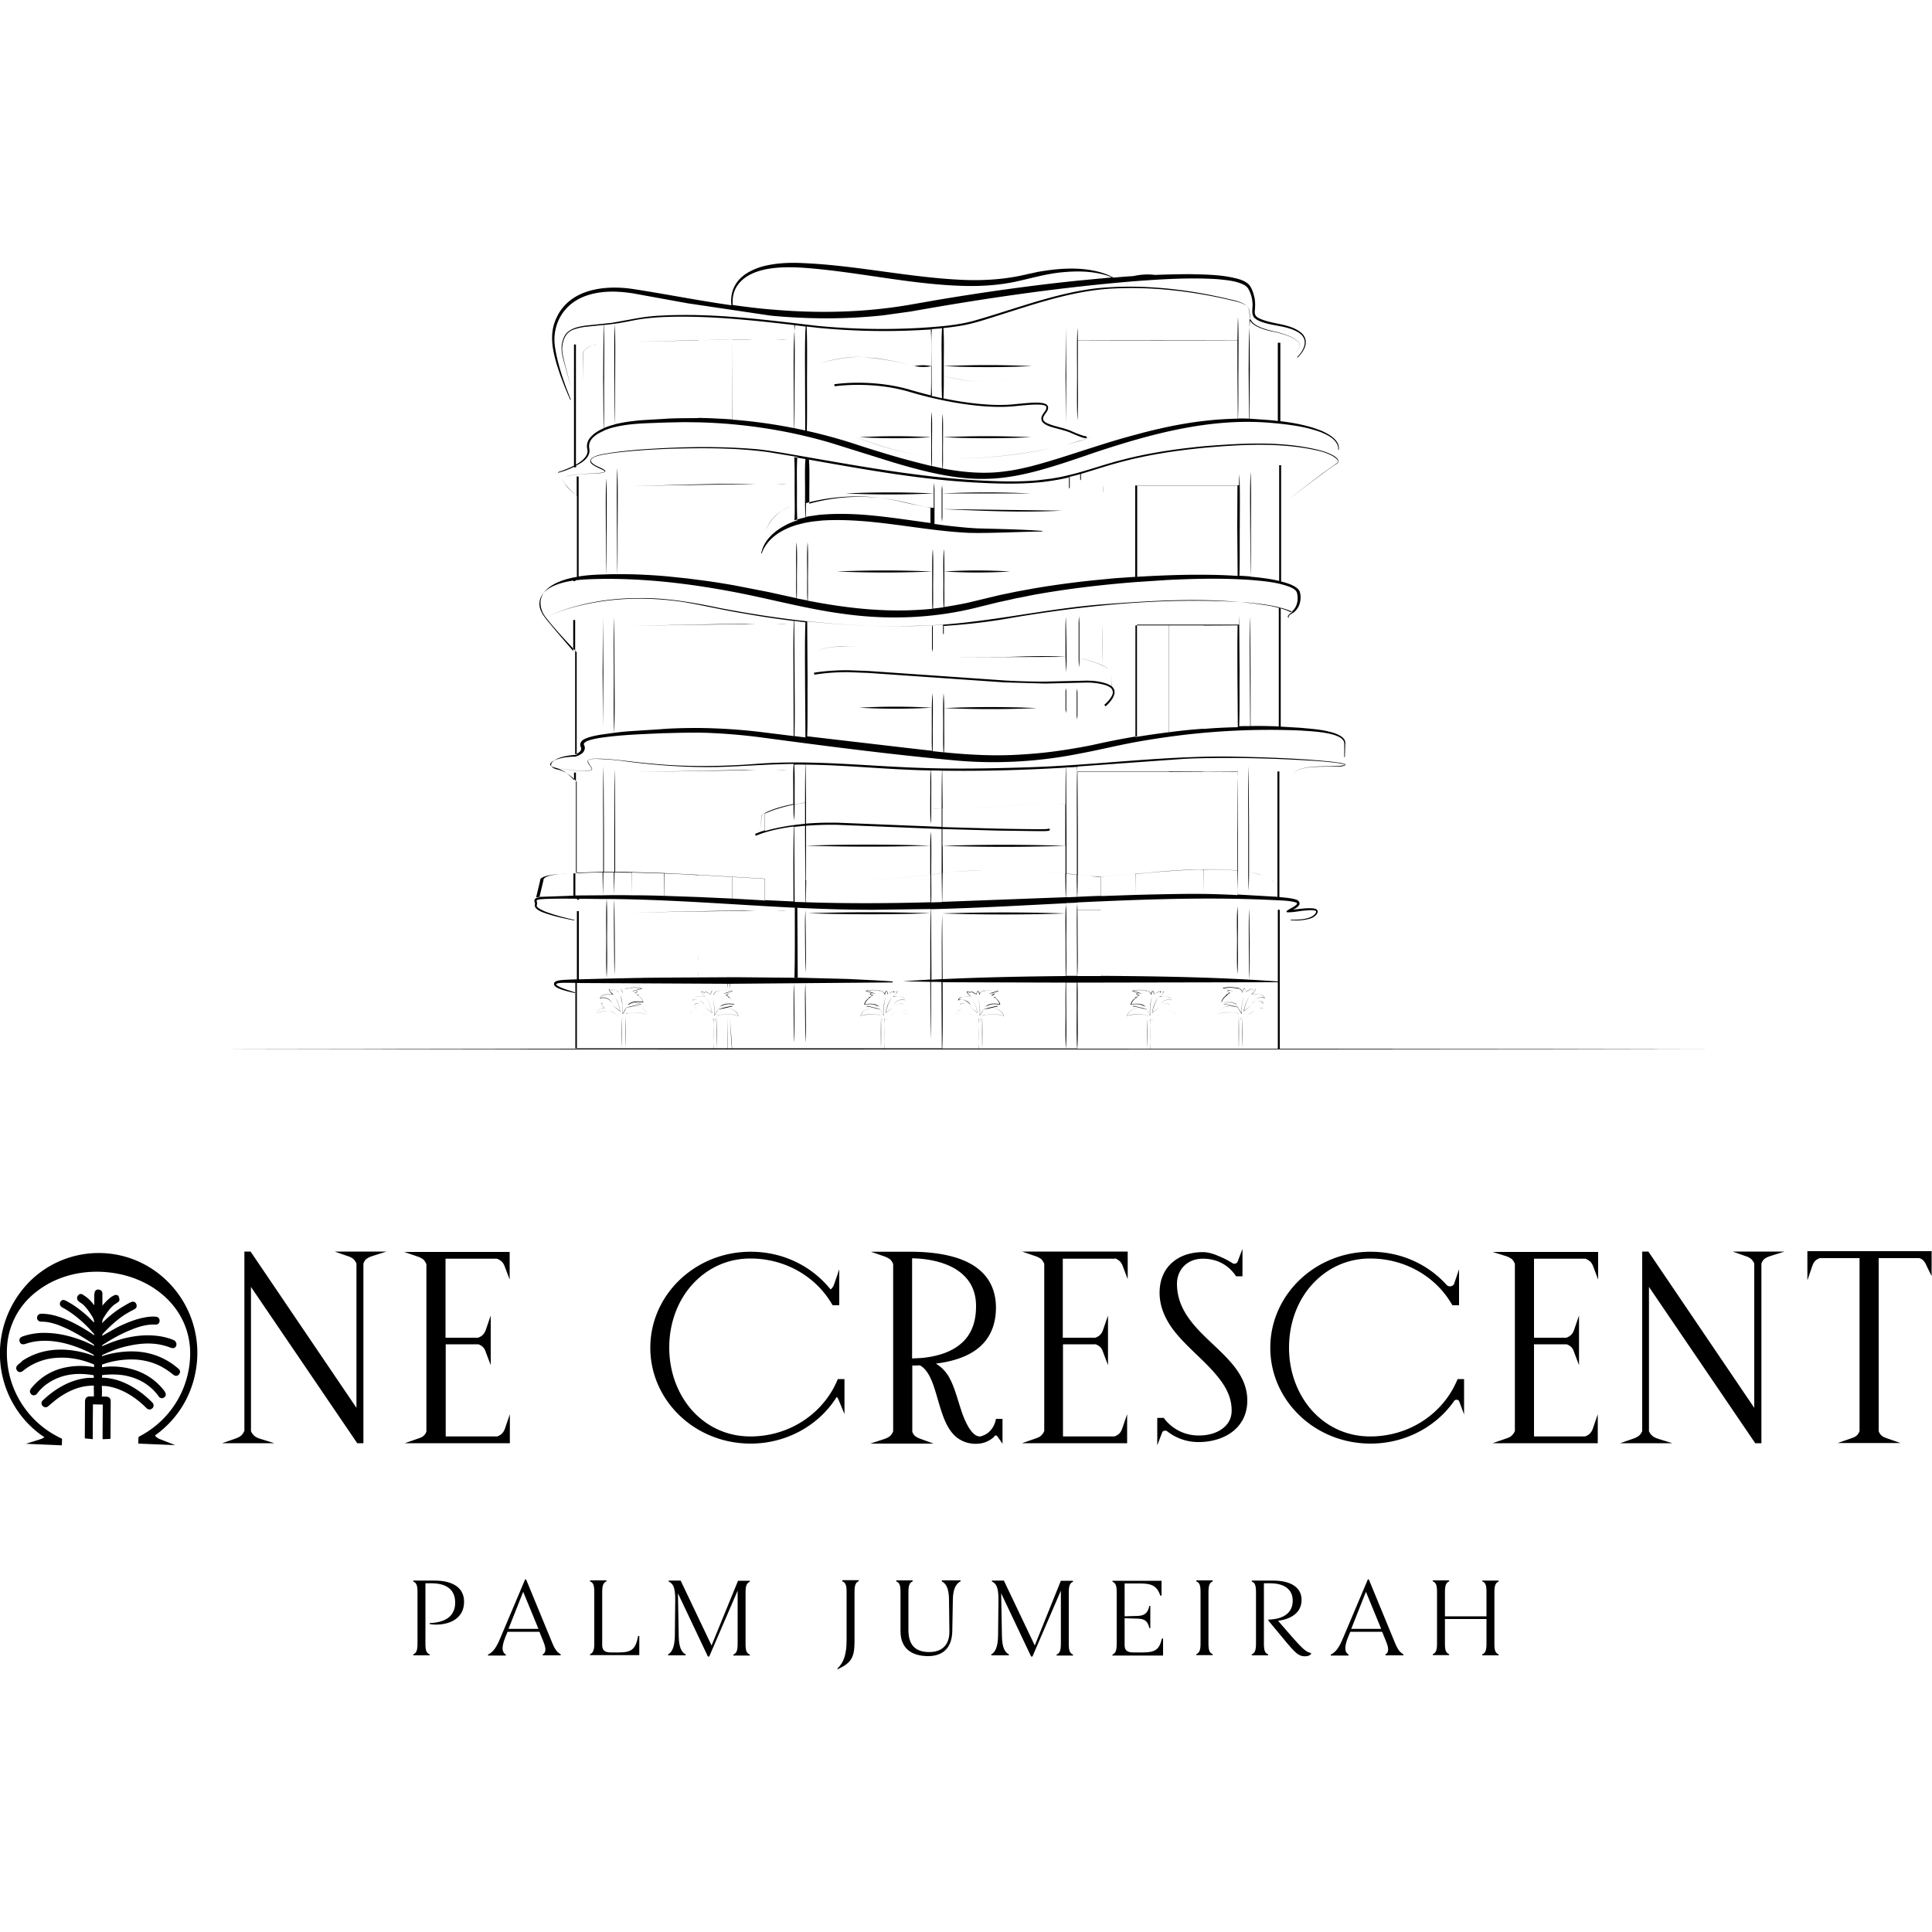 <svg xmlns="http://www.w3.org/2000/svg" xmlns:xlink="http://www.w3.org/1999/xlink" viewBox="0 0 100 100" xmlns:v="https://vecta.io/nano"><path d="M22.49 81.81h-.47-.63v.05c.17.07.22.2.22.56v2.65c0 .36-.06.49-.22.56v.05h.85v-.05c-.17-.07-.22-.2-.22-.56v-3.12h.31c.77 0 1.23.32 1.23 1 0 .65-.44 1.03-1.32 1.06v.05c.1.02.21.03.32.03.79 0 1.46-.37 1.46-1.17.01-.7-.53-1.11-1.53-1.11z"/><use xlink:href="#B"/><path d="M32.03 85.53h-.4c-.33 0-.46-.11-.46-.38v-2.74c0-.36.06-.49.22-.56v-.05h-.85v.05c.17.07.22.2.22.56v2.65c0 .36-.06.49-.22.56v.05h.5 2.05v-.99h-.06c-.13.67-.32.85-1 .85zm4.8-.36l-1.6-3.36h-.62v.05c.22.1.34.29.34.92l-.02 1.9c-.01.58-.16.85-.35.95v.05h.91v-.05c-.2-.1-.35-.34-.36-.95l-.04-2.21 1.55 3.27h.07l1.47-3.41v2.75c0 .36-.06.49-.22.56v.05h.85v-.05c-.17-.07-.22-.2-.22-.56v-2.65c0-.36.06-.49.22-.56v-.05h-.61l-1.37 3.35zm6.77-3.32c.17.07.22.2.22.56v2.42c0 .77-.12 1.19-.48 1.54l.02.03c.71-.34.87-.6.87-1.46V82.4c0-.36.06-.49.22-.56v-.05h-.85v.06zm5.14 0c.2.1.37.31.38.92l.02 1.66c.01.73-.4 1.08-1.04 1.08-.68 0-1.08-.32-1.08-1.14v-1.96c0-.36.06-.49.22-.56v-.05h-.85v.05c.17.07.22.2.22.56v2.02c0 .92.61 1.29 1.43 1.29.74 0 1.23-.4 1.25-1.29l.03-1.66c.01-.59.21-.83.4-.92v-.05h-.97v.05zm4.82 3.32l-1.6-3.36h-.62v.05c.22.1.34.29.34.92l-.02 1.9c-.01.58-.16.85-.35.95v.05h.91v-.05c-.2-.1-.35-.34-.36-.95l-.04-2.21 1.55 3.27h.07l1.47-3.41v2.75c0 .36-.06.49-.22.56v.05h.85v-.05c-.17-.07-.22-.2-.22-.56v-2.65c0-.36.06-.49.22-.56v-.05h-.63l-1.35 3.35zm5.58.36h-.47c-.33 0-.46-.11-.46-.38v-1.39l.68.02c.36.01.52.13.6.49h.05v-1.15h-.05c-.08.36-.23.5-.59.52l-.69.02v-1.7h.81c.63 0 .87.15 1.04.63h.06v-.77h-1.91-.63v.05c.17.07.22.2.22.56v2.65c0 .36-.06.49-.22.56v.05h.5 2.12v-.88h-.06c-.13.56-.33.72-1 .72zm2.78-3.68c.17.07.22.2.22.56v2.65c0 .36-.06.49-.22.56v.05h.85v-.05c-.17-.07-.22-.2-.22-.56v-2.65c0-.36.06-.49.22-.56v-.05h-.85v.05zm4.83 2.73l-.6-.69c.67-.08 1.22-.42 1.22-1.08 0-.62-.52-1-1.48-1h-1.1v.05c.17.07.22.2.22.56v2.65c0 .36-.06.49-.22.56v.05h.85v-.05c-.17-.07-.22-.2-.22-.56v-3.12h.31c.73 0 1.18.3 1.18.9 0 .59-.42.96-1.26.98v.05l.83 1c.56.68.74.85 1.06.85.17 0 .26-.05.32-.12v-.05c-.24-.05-.39-.15-1.11-.98z"/><use xlink:href="#B" x="43.62"/><path d="M76.72 81.85c.17.07.22.2.22.56v1.25h-2.15v-1.25c0-.36.06-.49.22-.56v-.05h-.85v.05c.17.07.22.2.22.56v2.65c0 .36-.06.49-.22.56v.05h.85v-.05c-.17-.07-.22-.2-.22-.56V83.8h2.15v1.27c0 .36-.06.49-.22.56v.05h.85v-.05c-.17-.07-.22-.2-.22-.56v-2.65c0-.36.06-.49.22-.56v-.05h-.85v.04zM18.01 65.02l.02-.06-.02.06a.79.79 0 0 1 .26.13.67.67 0 0 1 .18.25v7.47l-5.44-8.03-.02-.03-.02-.03h-.18-.07-.07v9.28l-.01.02c-.06.12-.12.2-.19.25s-.15.09-.26.13l-.69.24h2.7l-.77-.24c-.08-.03-.16-.06-.24-.12a.71.71 0 0 1-.2-.26v-7.47l5.46 8.03.02.03.02.03h.18.07.07v-9.3c.05-.13.11-.21.19-.26.08-.06.17-.09.25-.12l.76-.24h-2.69l.69.24zm3.9 9.31c-.07.06-.16.09-.27.13l-.69.24h5.44v-1.5l-.25.73a.71.71 0 0 1-.13.24c-.06.07-.14.13-.28.18h-2.66v-4.77h1.69c.13.05.21.11.26.17.06.06.09.14.13.25l.25.66v-2.57l-.25.73c-.03.08-.06.16-.13.24-.06.07-.14.13-.28.18h-1.68v-4.09h2.66a.74.74 0 0 1 .27.17c.06.07.1.14.14.25l.25.66V64.8h-5.46l.7.24.02-.06-.02.06a.97.97 0 0 1 .29.15h0c.05.04.1.12.16.24v8.66c-.03.11-.09.18-.16.24zm21.8-1.14v-1.81h-.24-.05-.05l-.02.04-.02.04c-.04.11-.1.21-.16.34-.8 1.51-2.43 2.55-4.33 2.55-1.22 0-2.26-.51-3.01-1.34-.74-.83-1.19-1.98-1.19-3.26h0 0c0-1.27.44-2.43 1.19-3.26s1.79-1.35 3.01-1.35c1.82 0 3.4.95 4.22 2.36l.02.03.02.03h.2.07.07V65.7l-.25.73h0c-.04.11-.08.22-.2.31-.97-1.2-2.44-1.95-4.14-1.95h0 0 0c-2.87 0-5.19 2.23-5.19 4.97h0 0c0 1.37.58 2.61 1.52 3.51s2.24 1.45 3.67 1.45c1.9 0 3.57-.98 4.46-2.42.07.08.1.16.13.24l.27.65zM5.32 64.86h0 0a5.07 5.07 0 0 0-3.67 1.36A5.31 5.31 0 0 0 0 69.83c-.08 1.89.85 3.61 2.3 4.56-.08.06-.17.09-.26.12l-.7.22 1.86.08.01-.24v-.05-.05l-.04-.02-.04-.02c-.11-.05-.21-.11-.34-.18-1.51-.87-2.51-2.54-2.43-4.44a3.88 3.88 0 0 1 1.51-2.94c.89-.71 2.09-1.1 3.4-1.04h0 0c1.31.06 2.48.55 3.31 1.33s1.31 1.85 1.26 3.06a4.85 4.85 0 0 1-2.61 4.12l-.03.02-.03.02-.01.2v.07.07l1.91.08-.74-.29c-.11-.04-.22-.09-.31-.21 1.28-.91 2.11-2.35 2.19-4.05h0 0 0c.12-2.85-2.07-5.27-4.89-5.39zm46.22 9.44c.02 0 .05.01.06.02.02.01.29.41.29.41v-1.29h-.24-.05-.05l-.01.05-.01.05c-.1.38-.35.67-.69.78h0 0 0c-.05.02-.09.03-.13.03-.06 0-.13-.02-.2-.06-.11-.06-.23-.19-.36-.39-.12-.2-.25-.47-.37-.82-.22-.66-.36-1.22-.59-1.67a1.93 1.93 0 0 0-.75-.83c.79-.1 1.51-.31 2.06-.7.65-.46 1.05-1.18 1.05-2.2h0 0 0 0c0-.54-.13-1-.36-1.38-.35-.57-.93-.95-1.63-1.18s-1.54-.33-2.42-.33h-2.06l.69.24a1.36 1.36 0 0 1 .27.13c.07.05.13.13.19.26v8.67a.77.77 0 0 1-.16.24.97.97 0 0 1-.29.15l-.73.24h3.27l-.66-.24a1.04 1.04 0 0 1-.28-.14.52.52 0 0 1-.16-.23v-3.43h.16l.23-.01c.27.14.46.43.62.81.24.59.39 1.36.66 2.01.14.33.31.62.56.85.25.22.57.37.98.39h0 0 0 .1 0c.37 0 .69-.14.93-.37.02-.05.05-.06.08-.06zm-3.86-4.01l-.41.02h0 0 0-.06v-5.18c.71.01 1.53.15 2.17.51.33.19.62.44.82.76s.32.71.32 1.21c0 1.02-.37 1.64-.91 2.04-.53.4-1.25.58-1.93.64zm28.11 1.09h-.24-.05-.05l-.02.04-.02.04c-.04.11-.1.21-.16.34-.8 1.51-2.42 2.55-4.33 2.55-1.22 0-2.26-.51-3.01-1.34-.74-.83-1.19-1.98-1.19-3.25h0v-.01c0-1.27.44-2.43 1.19-3.26s1.79-1.35 3.01-1.35c1.82 0 3.4.95 4.22 2.36l.02.03.02.03h.2.07.07V65.7l-.25.73h0c-.03.1-.12.15-.22.15-.07 0-.13-.02-.18-.08-.96-1.06-2.35-1.71-3.93-1.71h0 0 0 0c-2.87 0-5.19 2.23-5.19 4.97h0c0 1.37.58 2.61 1.52 3.51s2.24 1.45 3.67 1.45c1.8 0 3.4-.88 4.32-2.2.03-.05.08-.07.13-.07.06 0 .12.03.14.09h0 0l.25.67v-1.83zm14.57-6.36l.02-.06-.02.06a.79.79 0 0 1 .26.13.67.67 0 0 1 .18.25v7.47l-5.44-8.03-.02-.03-.02-.03h-.18-.07H85v9.28.02c-.06.12-.12.2-.19.25s-.15.09-.26.13l-.69.24h2.7l-.77-.24c-.08-.03-.16-.06-.24-.12a.71.71 0 0 1-.2-.26v-7.47l5.46 8.03.02.03.02.03h.18.07.07v-9.3c.05-.13.11-.21.19-.26.08-.06.17-.09.25-.12l.76-.24h-2.69l.68.24zm3.19-.24v.06.06 1.37l.25-.73c.03-.08.06-.16.12-.24.06-.07.14-.13.27-.18h2.06v8.95c-.05.13-.1.2-.17.25-.07.06-.16.09-.27.13l-.69.24h3.25l-.69-.24c-.11-.04-.2-.07-.27-.13-.07-.05-.12-.12-.17-.24v-8.96h2.1c.13.04.2.1.25.17.06.07.1.16.14.25l.25.51v-1.29h-6.43zm-28.99 7.71c0-.64-.24-1.17-.59-1.65-.53-.72-1.3-1.32-1.93-1.99-.63-.68-1.12-1.41-1.12-2.41 0-.35.13-.67.36-.91.23-.23.56-.38.98-.38.77 0 1.32.35 1.68.85h0l.02.03.02.03h.19.07.07v-1.42l-.25.66h0c-.03.07-.09.11-.17.11-.03 0-.07-.01-.1-.03a4.08 4.08 0 0 0-.7-.36c-.27-.12-.56-.21-.82-.21h0 0 0c-.57 0-1.13.15-1.55.5-.42.34-.7.88-.7 1.6h0 0 0c0 .68.25 1.25.6 1.77.54.77 1.33 1.41 1.98 2.09.32.34.61.68.82 1.05s.33.76.33 1.19h0 0c0 .43-.2.74-.51.96s-.73.33-1.16.33h0a2.23 2.23 0 0 1-1.8-.85l-.02-.03-.02-.03h-.2-.07-.07v1.42l.25-.66h0c.03-.07.09-.1.16-.1.04 0 .07.01.1.03a2.59 2.59 0 0 0 1.65.56h0c.57 0 1.19-.15 1.67-.49.49-.35.83-.9.83-1.66h0 0 0 0zm-6.85-7.36a.74.74 0 0 1 .27.17c.06.07.1.14.14.25l.25.66v-1.43H52.9l.7.24.02-.06-.02.06a.97.97 0 0 1 .29.15h0c.05.04.1.12.16.24v8.66a.7.7 0 0 1-.19.26c-.07.06-.16.09-.27.13l-.69.24h5.44v-1.5l-.25.73c-.03.08-.06.16-.13.24-.06.07-.14.13-.28.18h-2.66v-4.77h1.69c.13.05.21.11.26.17.06.06.09.14.13.25l.25.66v-2.57l-.25.73c-.03.08-.06.16-.13.24-.06.07-.14.13-.28.18h-1.68v-4.09h2.7zm20.25-.11l.02-.06-.02.06a.97.97 0 0 1 .29.15h0c.05.04.1.12.16.24v8.66a.7.7 0 0 1-.19.26c-.07.06-.16.09-.27.13l-.69.24h5.44v-1.5l-.25.73a.71.71 0 0 1-.13.24c-.06.07-.14.13-.28.18H79.4v-4.77h1.69c.13.05.21.11.26.17.06.06.09.14.13.25l.25.66v-2.57l-.25.73c-.03.08-.06.16-.13.24-.06.07-.14.13-.28.18H79.4v-4.09h2.66a.74.74 0 0 1 .27.17c.06.07.1.14.14.25l.25.66V64.8h-5.46l.7.22z"/><path d="M5.29 71.73c.07.01.13.01.18.01.57.07 1.07.31 1.54.65a5.27 5.27 0 0 1 .57.49.24.24 0 0 0 .12.07c.05.01.12 0 .16-.04l.03-.02c.04-.04.06-.09.06-.15 0-.05-.03-.1-.05-.13l-.03-.03h0l-.03-.03h0a5.07 5.07 0 0 0-.61-.52c-.56-.4-1.18-.69-1.89-.72h-.06v-.06h0v-.03-.01-.01-.02h.01l.04-.01c.37-.04.74-.04 1.1.02.7.13 1.28.44 1.73 1.01h0 0 0c.01.02.03.04.05.07s.05.07.11.09.12.01.17-.03l.02-.01c.03-.02.05-.05.06-.08.02-.05.01-.1-.01-.15-.02-.04-.04-.09-.08-.13h0 0c-.53-.67-1.24-1.05-2.06-1.18-.38-.06-.76-.07-1.14-.01h0v-.09-.04l.01-.01c.01-.01.02-.01.05-.02a4.53 4.53 0 0 1 1.26-.24c.56-.03 1.09.06 1.6.29a3.68 3.68 0 0 1 .75.48c.04.03.08.06.13.07s.11 0 .15-.04c.01-.01.03-.02.04-.04.03-.04.05-.09.05-.13 0-.05-.02-.09-.05-.12l-.06-.06-.24-.19c-.87-.62-1.83-.78-2.85-.63-.29.04-.57.1-.84.2v-.03c0-.01.01-.02.02-.03s.03-.02.05-.03c.4-.18.8-.34 1.22-.43.77-.18 1.52-.22 2.27.08a.36.36 0 0 0 .11.02c.04 0 .08-.01.11-.04.03-.02.05-.05.06-.09.01-.03.02-.07.01-.1 0-.03-.02-.07-.04-.09-.01-.05-.05-.07-.09-.09-.03-.01-.06-.03-.09-.04a3.29 3.29 0 0 0-.93-.2c-.77-.06-1.5.09-2.21.35l-.49.2v-.01c.01-.03.03-.06.04-.07h.01c.44-.28.89-.54 1.38-.74.43-.18.86-.32 1.32-.3.05 0 .11 0 .16-.04s.07-.1.07-.16c0-.05-.01-.09-.04-.13-.02-.03-.05-.05-.08-.06s-.06-.02-.09-.02a2.13 2.13 0 0 0-.44.02c-.54.08-1.04.29-1.52.52l-.8.45v-.02c0-.03.01-.05.03-.08.25-.27.51-.52.79-.74.16-.13.33-.25.51-.35.11-.07.23-.12.35-.19l.03-.02c.03-.03.06-.06.07-.11a.22.22 0 0 0-.02-.14l-.02-.04c-.03-.04-.07-.07-.12-.07a.19.19 0 0 0-.13.02c-.05.02-.11.05-.16.08-.27.15-.53.31-.77.5a5.27 5.27 0 0 0-.56.5v-.05c.01-.08.02-.14.06-.2.16-.26.33-.51.55-.69l.18-.12.03-.02c.04-.03.07-.07.07-.12.01-.05-.01-.1-.03-.14v-.04c-.03-.04-.07-.07-.12-.07a.19.19 0 0 0-.13.02c-.03.01-.05.03-.07.04-.06.03-.12.07-.17.12-.14.11-.25.24-.36.37v-.54-.09c0-.04-.01-.08-.04-.12-.03-.05-.09-.07-.15-.08-.04-.01-.1 0-.14.03a.19.19 0 0 0-.07.11c-.01.04-.01.08-.02.13v.54c-.02-.02-.03-.04-.05-.06-.14-.18-.31-.35-.52-.47-.02-.03-.06-.04-.1-.05s-.1 0-.14.04c-.02.02-.04.04-.05.06-.02.03-.03.07-.03.12a.21.21 0 0 0 .04.11c.02.03.05.05.07.07l.17.12c.09.07.16.16.23.24.1.13.2.28.29.43a.51.51 0 0 1 .08.29c-.43-.45-.9-.84-1.45-1.13-.03-.02-.07-.03-.11-.04s-.1 0-.14.04c-.02.02-.04.05-.06.07 0 .03-.01.06-.01.1s.02.08.04.1c.03.04.06.06.1.08.6.33 1.11.78 1.57 1.3l.03.03c.02.03.03.05.04.07l.01.04c-.55-.37-1.11-.7-1.74-.93-.32-.11-.64-.19-.98-.19-.05 0-.12 0-.18.05-.04.03-.07.09-.07.15 0 .05.01.1.04.13a.19.19 0 0 0 .11.07c.04.01.07.01.1.01.29 0 .56.07.84.17.64.24 1.22.59 1.79.97.03.02.05.04.06.05.01.02.02.04.02.06l-.48-.22c-.65-.26-1.32-.44-2.04-.45-.4-.01-.8.05-1.18.18-.03.01-.06.03-.1.05-.03.02-.05.05-.07.1-.01.04-.01.09.01.13l.03.06c.03.05.09.07.14.07s.09-.01.13-.02c.42-.15.85-.18 1.3-.15.63.05 1.23.24 1.81.5.14.06.27.13.41.21h0c.01.01.02.03.02.06l-.03-.01a5 5 0 0 0-1.14-.28c-.91-.11-1.77.04-2.54.55-.03.05-.09.09-.15.14a.27.27 0 0 0-.08.07c-.04.03-.07.08-.08.14-.01.05.01.11.05.15v.01h0 0c.04.04.09.07.14.07s.09-.02.13-.04l.03-.02.03-.03h0a3.05 3.05 0 0 1 1.74-.65c.61-.04 1.2.07 1.77.29l.13.05h.01v.14c-.42-.07-.84-.08-1.26-.02-.56.08-1.06.28-1.49.62-.18.14-.34.3-.49.48-.03.03-.05.07-.07.12-.01.01-.01.04-.01.08 0 .03.02.06.04.09l.03.04c.04.03.09.06.13.05.05 0 .09-.02.12-.04a.27.27 0 0 0 .07-.08 2.65 2.65 0 0 1 .41-.41c.02-.02.05-.03.07-.05.69-.49 1.46-.6 2.29-.48.06.01.1.01.12.02l.02.01c0 .01.01.06 0 .13h0-.01a2.27 2.27 0 0 0-.52.03c-.65.11-1.22.41-1.72.8h0c-.13.1-.26.22-.38.33-.04.03-.07.08-.07.13-.01.05.01.11.05.15l.01.01h0c.04.05.1.07.15.07a.19.19 0 0 0 .13-.05l.01-.01c.03-.02.05-.04.07-.06l.29-.24c.28-.22.59-.41.93-.55s.68-.21 1.05-.21h.02v.02c-.01.13 0 .26 0 .38v.14.02h0-.16-.11c-.03.01-.07.02-.1.04a.19.19 0 0 0-.07.11c-.02.05-.02.09-.02.14l-.01 1.79v.09l.08.01.23.02.1.01v-.1V74l.01-1.29v-.02h.01l.5.01h0l-.01 1.69v.1h.1l.23-.01.08-.01v-.09l.01-1.85c0-.06-.01-.11-.05-.16-.05-.06-.12-.08-.19-.08s-.14-.01-.22 0h0v-.01c.01-.18.01-.36 0-.54v-.02l.02.01zm-2.67.42h0 0zm-.57-7.29h0 0zm55.15-29.5c-.34-.1-.62-.13-.97-.13l-2.13.05c-.56 0-1.25-.01-2.11-.06l-7.04-.49-1.07-.04c-1.07 0-1.74.13-1.75.13l.02.1c.09-.01.73-.13 1.73-.13l1.06.04 7.05.49 2.11.06 2.13-.05a3.39 3.39 0 0 1 .95.12c.16.05.27.11.33.17s.08.13.09.2c0 .07-.02.15-.07.23a1.4 1.4 0 0 1-.23.3.73.73 0 0 1-.1.09l-.03.03-.01.01h0l.06.08s.12-.09.23-.23c.06-.07.12-.15.16-.23.04-.09.08-.18.08-.27s-.03-.19-.11-.27c-.01-.01-.03-.03-.05-.04.03-.3.02-.64-.17-.88-.07-.08-.17-.14-.27-.19-.39-.18-.82-.3-1.24-.4.42.11.84.22 1.24.41a.98.98 0 0 1 .27.18c.19.24.2.58.18.88-.09-.06-.2-.12-.34-.16z"/><path d="M10.78 54.31l26.87.01h.01.24l51.33-.01-9.81-.02c-4.26 0-8.68-.01-13.18-.01v-7.19h-.1v3.71c-3.04-.22-6.11-.27-9.16-.29v-3.43h1.78v2.97h0v-2.97h1.73v3.2h0v-3.2h1.78v2.83h0v-2.83h1.77c-.03.49-.01 1.13-.01 1.58 0 .5-.02 1.25.02 1.75.04-.5.02-1.24.02-1.75 0-.5.02-1.25-.02-1.75 0 .05-.01.11-.01.17h-1.77v-.03.03h-1.78v-.03.03h-1.73v-.03.03h-1.78v-.03.03h-1.21a4.13 4.13 0 0 0-.02-.37c3.41-.16 6.82-.29 10.23-.12.35.02.72.02 1.06.11.05.02.12.05.09.09-.03.05-.08.08-.12.11-.11.08-.24.13-.35.21-.01.01-.02.02-.04.02-.01.01-.03.03-.03.05 0 .03.03.04.05.04h.06c.28 0 .56-.07.83-.09.17-.01.36-.04.53 0 .03.01.05.02.06.04s0 .05-.01.07c-.2.36-.91.37-1.31.36v.03c.24.02.48.02.72-.02s.53-.1.66-.34c.02-.04.04-.09.01-.14-.01-.03-.03-.05-.05-.06-.08-.05-.17-.05-.25-.06-.13 0-.25 0-.37.01l-.59.06c.05-.03.1-.05.15-.08.07-.05.12-.08.17-.17.03-.06.01-.14-.03-.18-.04-.05-.1-.08-.15-.09-.13-.04-.25-.06-.38-.08-.16-.02-.32-.03-.47-.05v-6.5h-.1v5.94c-.08-.17-.26-.31-.45-.41.12.06.22.14.32.23a.75.75 0 0 1 .13.18v.55c-.05 0-.1-.01-.15-.01l-1.92-.11.02-1.25c.18.02.36.05.54.08a27.95 27.95 0 0 0 .02.98c.01-.28.02-.62.02-.97.22.04.43.1.65.16.06.02.12.04.18.07-.06-.03-.12-.05-.18-.07-.21-.07-.43-.12-.65-.16v-2.25l-.02-3.22c-.04.92-.02 2.29-.02 3.22v2.24c-.18-.03-.36-.06-.54-.08v-1.91l-.02-3.34c0 .04 0 .09-.01.13h-1.78v-.03.03h-1.78v-.03.03h-1.73v-.03.03h-1.78v-.03.03h-1.22c0-.09-.01-.17-.01-.25.03 0 .07 0 .1-.01l5.56-.4c1.86-.07 3.71-.04 5.57.05.7.04 1.39.07 2.08.15.12.01.23.03.34.05.07.02.16.02.22.06h0c-.02.02-.05.03-.07.03-.22.05-.46.04-.69.05-.51.02-1.71-.05-1.96.46.26-.51 1.47-.42 1.96-.44h.35c.14-.01.31.01.43-.08 0 0 .01-.01.01-.02 0-.02-.02-.03-.03-.03-.18-.07-.37-.08-.56-.11-.23-.03-.46-.05-.69-.07-1.39-.12-2.78-.17-4.18-.2-3.71-.1-7.42.45-11.13.55-1.86.06-3.71.09-5.57.02-2.78-.1-5.57-.42-8.36-.2-1.85.14-3.71.16-5.56-.03-.46-.04-.92-.1-1.38-.15s-.93-.1-1.39-.09a1.09 1.09 0 0 0-.26.03c-.03.01-.06.02-.08.04-.03.02-.04.06-.03.09.02.09.08.16.13.23l.05.07c.02.02.03.05.03.07-.05.25-1.65-.03-1.85-.06.46.08.92.15 1.38.17.12 0 .23.01.35-.02.04-.01.09-.02.12-.05.04-.04 0-.1-.02-.13l-.05-.07c-.03-.05-.07-.1-.09-.15-.03-.04-.05-.11-.01-.15.1-.06.22-.05.33-.06a12.99 12.99 0 0 1 1.39.1c1.84.25 3.7.38 5.56.3 1.11-.05 2.23-.13 3.34-.14-.04.41-.02 1.01-.02 1.42v.66c-.47.09-.93.21-1.37.41a.37.37 0 0 1-.11.05v-2.1 2.1c-.05.03-.11.06-.15.1l-.09.83.1-.83c.04-.04.1-.07.15-.1v.9c-.34.1-.51.19-.51.19l.04.09h0 0c.05-.02.68-.32 1.97-.48-.04 1.1-.02 2.77-.02 3.88l-1.48-.07v-1.11l.49.03-.49-.03v-1.92 1.92l-1.7-.1v-5.49 5.49l-1.75-.1v-5.39 5.39l-1.75-.09V40v5.19l-1.66-.05v-5.18 5.18c-.3-.01-.6-.01-.89-.01v-2.08l-.02-3.23c-.04.92-.02 2.3-.02 3.23v2.08h-.54v-2.07l-.02-3.4c-.04.97-.02 2.42-.02 3.4v2.07h-.13l-1.28.04v-5.18h-.1v.39c-.14-.16-.3-.31-.47-.42a1.54 1.54 0 0 0-.45-.21c-.33-.08-.43-.2-.14-.37.35-.17.75-.21 1.14-.22a1.03 1.03 0 0 0 .3-.14c.14-.09.23-.28.15-.44l-.01-.02c-.02-.04-.01-.08.02-.11.07-.07.17-.11.27-.14.2-.06.41-.1.62-.13 1.05-.15 2.12-.18 3.18-.23h.1v.02h0v-.02c.7-.02 1.44-.04 2.13-.02a30.35 30.35 0 0 1 2.86.24c3.37.45 6.75.89 10.14 1.2 2.12.18 4.27.05 6.36-.37.81-.15 1.69-.36 2.5-.52.71-.14 1.42-.25 2.14-.35v.09h0v-.09a37.97 37.97 0 0 1 6.74-.32c.46.04 2.29.07 2.29.68h0 0v.7h.03l.02-.7v.01c.02-.07-.01-.13-.03-.19l-.02-.04c-.03-.04-.06-.07-.09-.1-.26-.21-.6-.28-.91-.35-.42-.08-.85-.11-1.28-.15l-1.01-.06v-6.14h-.1v6.13c-.49-.02-.97-.03-1.46-.02v-2.76l-.02-2.91c-.04.81-.02 2.09-.02 2.91l.02 2.76c-.19 0-.38 0-.57.01.03-.83.01-1.97.02-2.76l-.02-2.93c-.01.13-.01.28-.01.43h-1.77v-.03.03h-1.78v-.03.03h-1.73v-.03.03h-1.78v-.03.03h-1.2v-.1c-.01-.11-.01-.22-.02-.33-.01.11-.02.22-.02.33v.99.99c.01.11.01.22.02.33.01-.11.02-.22.02-.33v-.99-.89h1.2v2h0c.01-.5.01-1.48 0-2h1.78v5.78a38.65 38.65 0 0 0-2.34.46c-.81.16-1.67.3-2.5.39a27.39 27.39 0 0 1-1.25.1c-1.3.08-2.6.01-3.9-.12.02-.45.01-1.01.01-1.41v-.88c1.6.07 3.2.07 4.8 0-1.6-.07-3.2-.07-4.8 0 0-.27-.01-.54-.03-.76-.04.47-.02 1.17-.02 1.65 0 .4-.01.96.01 1.4l-.56-.06c.02-.44 0-.97.01-1.35 0-.47.02-1.18-.02-1.65-.02.22-.02.48-.03.75a33.51 33.51 0 0 0-3.75 0 33.51 33.51 0 0 0 3.75 0v.89c0 .38-.01.91.01 1.34l-1.15-.13-5.31-.62c.03-.87.01-2.09.02-2.9l-.02-3.06c.12.01.25.03.37.04 2.02.21 4.07.28 6.1.18 0 .04-.01.07-.01.11v.18.36.36.18c.01.06.01.12.02.18.01-.06.02-.12.02-.18v-.18-.36-.36-.18c0-.04-.01-.07-.02-.11l.56-.03c0 .01-.01.02-.01.03v.07.13.13.07c.01.02.01.04.02.07.01-.02.02-.04.02-.07v-.07-.13-.07-.07c0-.01-.01-.02-.01-.03 1.22-.08 2.43-.22 3.63-.44 4-.67 8.08-1.06 12.14-.77.77.08 1.57.16 2.29.48-.01.01-.02.02-.04.03-.07.05-.15.1-.2.19-.01.02 0 .05.01.06.02.01.03.02.05.02v-.03c-.01 0-.02-.01-.03-.01.01-.04.03-.06.05-.08.04-.04.09-.07.14-.1.02-.01.05-.03.07-.04.01 0 .02.01.03.01-.01 0-.02-.01-.03-.01a.92.92 0 0 0 .34-.54c.04-.18.04-.38-.02-.56-.09-.18-.28-.27-.45-.35a3.33 3.33 0 0 0-.51-.16v-6.02h-.1v5.99c-.03-.01-.05-.01-.08-.02-.46-.1-.93-.16-1.4-.2.03-.79.01-1.89.02-2.66 0-.8.02-1.99-.02-2.77-.04.79-.02 1.97-.02 2.77l.02 2.65c-.19-.02-.38-.03-.58-.04.03-.77.01-1.82.02-2.55 0-.78.02-1.94-.02-2.71-.01.18-.02.38-.02.58h-1.76v-.03.03h-1.78v-.03.03h-1.73v-.03.03h-1.78v-.03.03h-1.23 1.23v.4a2.67 2.67 0 0 0 0-.4h1.78v4.73l-1.17.08-.61.06v-2.74 2.74a47.6 47.6 0 0 0-3.59.47c-.15.03-.72.13-.87.16l-.87.18-1.71.41a23.93 23.93 0 0 1-1.17.21c.02-.44 0-.97.01-1.36v-.48a27.55 27.55 0 0 0 3.4 0 27.55 27.55 0 0 0-3.4 0c0-.4 0-.85-.03-1.17-.04.47-.02 1.18-.02 1.66 0 .39-.01.92.01 1.36-.19.03-.37.05-.55.07.02-.45 0-.99.01-1.39 0-.49.02-1.22-.02-1.7-.03.33-.03.76-.03 1.17-1.64-.07-3.29-.07-4.93 0 1.64.07 3.29.07 4.93 0v.54c0 .39-.01.94.01 1.39-2.2.22-4.29 0-6.45-.42.02-.44 0-.97.01-1.36 0-.48.02-1.19-.02-1.66-.04.47-.02 1.18-.02 1.66 0 .38-.01.92.01 1.35-.18-.04-.37-.07-.55-.11.02-.42 0-.94.01-1.32 0-.46.02-1.14-.02-1.58-.04.45-.02 1.13-.02 1.58 0 .37-.01.89.01 1.31l-1.46-.32-1.74-.34v-5.22 5.22c-.58-.1-1.17-.2-1.75-.27v-4.94 4.94l-.69-.09-1.06-.11v-4.64 4.64a30.79 30.79 0 0 0-1.66-.1v-4.59 4.59c-.3-.01-.61-.01-.91-.01.03-.79.01-1.91.02-2.65 0-.81.02-2.03-.02-2.84-.04.81-.02 2.02-.02 2.84l.02 2.65c-.19 0-.38 0-.57.01.03-.72.01-1.71.02-2.39 0-.74.02-1.85-.02-2.58-.04.73-.02 1.83-.02 2.58l.02 2.39c-.48.01-.97.03-1.43.11v-4.1l.15.12-.15-.12v-1.08h-.1v1a4.1 4.1 0 0 1-.62-.63c-.03-.05-.07-.1-.09-.16-.01-.03-.02-.06-.01-.09s.03-.05.06-.07c.08-.05.17-.07.26-.09.48-.09.98-.09 1.47-.12.13-.01.25-.01.37-.06.01-.01.03-.02.04-.05 0-.03-.01-.04-.03-.05-.07-.06-.16-.1-.24-.14-.12-.06-.61-.25-.44-.44.08-.09.2-.13.31-.16.23-.07.48-.1.72-.14.98-.13 1.96-.19 2.95-.23 1.72-.05 3.45-.06 5.16.17l1.51.25c-.04.49-.02 1.2-.02 1.69 0 .45-.01 1.1.02 1.59-.21.07-.42.15-.62.26-.35.18-.69.44-.93.75-.16.21-.27.45-.32.7l.03.01c.06-.22.2-.43.35-.61.36-.42.87-.68 1.39-.85l.06-.02c.13-.03.27-.07.4-.1.16-.03.31-.06.47-.08l.47-.05c2.54-.15 5.04.52 7.57.64 1.12.03 2.67-.06 3.81-.07v-.03c-1.08-.08-2.25-.1-3.33-.13-.46-.02-.94-.07-1.4-.12-.28-.03-.56-.07-.85-.11v-.92-.6-.3c-.01-.1-.01-.2-.02-.3-.01.1-.02.2-.02.3v.24a49.32 49.32 0 0 0-4.55 0 49.32 49.32 0 0 0 4.55 0v.06.6.09c-.26-.02-.53-.08-.79-.13-.54-.12-1.07-.26-1.61-.34-1.35-.2-2.73-.11-4.04.25v-.73c0-.44.02-1.1-.02-1.55 2.95.52 5.89 1.06 8.89 1.2.98.05 1.98.07 2.96-.02.22-.01.52-.06.74-.09.24-.04.49-.08.73-.14.05-.01.1-.02.15-.04 0 .01-.01.02-.01.04v.08.16.16.08c.01.03.01.05.02.08.01-.03.02-.05.02-.08v-.08-.16-.18-.08c0-.01-.01-.03-.01-.04a11.08 11.08 0 0 0 .55-.14v.04.09.14c.01.02.01.03.02.05.01-.02.02-.03.02-.05v-.05-.09-.09-.05c.7-.21 1.39-.44 2.08-.62 1.42-.38 2.9-.6 4.37-.74 1.95-.17 3.96-.28 5.88.17a2.88 2.88 0 0 1 .69.26c.1.06.21.13.27.23.03.05 0 .11-.05.15-.05.03-.1.07-.15.1l-.6.43-1.76 1.35 1.77-1.34c.2-.15.4-.29.6-.43.1-.07.27-.12.21-.28-.06-.12-.17-.19-.28-.25-.22-.12-.46-.2-.69-.26-1.93-.48-3.94-.36-5.9-.21-1.47.14-2.95.35-4.38.73-.94.24-1.9.6-2.85.81-.24.06-.49.1-.72.14l-.73.09c-.98.09-1.97.06-2.95.01-3.45-.18-6.85-.85-10.25-1.43-.49-.08-.98-.16-1.47-.2-1.97-.16-3.95-.11-5.92.03-.49.04-.98.09-1.47.16-.25.05-1.05.12-1.1.42 0 .11.09.18.17.23.16.1.33.17.49.25.03.01.05.03.07.05.01.01.02.02.02.03s-.01.01-.02.02c-.05.02-.11.03-.17.04-.18.02-.37.03-.55.04-.25.01-.49.03-.74.05-.21.03-.44.04-.63.15-.03.02-.05.04-.06.07-.02.06.02.12.05.18a2.11 2.11 0 0 0 .36.43c.1.1.21.19.32.28v4.19c-.9.14-2.23.64-1.8 1.77.09.23.27.42.41.6.44.53.91 1.03 1.38 1.53v5.31c-.4.02-1.02.1-1.28.4-.03.03-.05.09-.04.14.01.06.05.1.08.12.12.09.26.09.39.14.33.11.62.33.85.6v4.73c-.08 0-.15.01-.23.01-.27.02-.53.02-.8.05-.2.03-.4.05-.58.15-.05.03-.12.08-.11.15l-.21.88c-.04.01-.08.02-.13.03-.05.02-.1.05-.12.1-.03.07.02.14.02.2v.03s-.01.04-.01.06c0 .1.07.16.13.21.15.11.33.17.51.23.46.15.93.25 1.4.34l.01-.03c-.47-.1-.93-.22-1.38-.38a2.12 2.12 0 0 1-.48-.23c-.04-.03-.09-.08-.09-.13 0-.02.02-.05.02-.09 0-.03 0-.07-.01-.09-.01-.03-.02-.06-.01-.08s.03-.03.06-.04c.11-.03.23-.03.35-.04a30.4 30.4 0 0 1 1.68-.01v.05h.1v-.05l1.09.01h.34c-.04.58-.02 1.43-.02 2.01 0 .59-.02 1.47.02 2.05.04-.58.02-1.46.02-2.05 0-.57.02-1.43-.02-2.01 3.27.02 6.58.3 9.87.46l.02 3.62-3.21-.03v-3.41 3.41l-3.51.02v-3.37 3.37l-1.1.01c-.19 0-.37.01-.57.01v-3.38h.06-.06v-.03.03l-.77.01.77-.01v3.38l-1.78.04-1.16.03v-3.53h-.1v3.53c-.3.01-.59.02-.81.04-.14.02-.41.04-.37.24.06.23.88.38 1.12.44l.01-.03-.56-.18c-.72-.27-.51-.34.1-.33.17 0 .34 0 .51.01v3.4l-19.08.03zm45-5.61l-.01-1.61h1.21v3.43h-.53-.69c.04-.56.02-1.3.02-1.82zm0 3.73c0-.44.01-1.07-.01-1.57l10.37-.02v3.44H64.3a42.67 42.67 0 0 0 0-1.6c.02 0 .03-.01.05 0 .03.02.08.06.11.02.05-.04.07-.1.12-.15a.95.95 0 0 1 .38-.21c-.14.03-.28.11-.38.21-.04.05-.07.1-.12.15-.01.02-.04.02-.06.01s-.03-.02-.05-.03-.04-.01-.05 0v-.07.07c-.05.02-.09.09-.1.15 0-.05.04-.13.1-.15a42.67 42.67 0 0 0 0 1.6h-.18c.01-.56.01-1.11 0-1.67-.01.56-.01 1.11 0 1.67h-4.57a38.51 38.51 0 0 0 0-1.52c.02 0 .03-.01.05 0 .03.02.07.06.11.02s.07-.1.11-.14c.1-.1.23-.17.37-.2a.79.79 0 0 0-.37.2c-.04.04-.07.1-.11.14-.03.04-.07 0-.1-.02-.02-.01-.04-.01-.05 0v-.07.07a.17.17 0 0 0-.09.14c0-.04.04-.12.09-.14a38.51 38.51 0 0 0 0 1.52h-.17a42.14 42.14 0 0 0 0-1.59 42.14 42.14 0 0 0 0 1.59h-3.63c.04-.54.02-1.32.02-1.85zm6.62-6.16h-.12v-1.26c.59-.01 1.17-.01 1.76.06a46.87 46.87 0 0 0 .02 1.26c-.55-.03-1.1-.05-1.66-.06zm1.66-6.32c-.03.95-.01 2.29-.02 3.21v1.9c-.58-.06-1.17-.07-1.75-.06v-5.06l1.77.01zm-1.78 6.32c-.57-.01-1.18 0-1.78.01v-1.2a18.3 18.3 0 0 1 1.06-.06c.24-.01.48-.01.73-.02l-.01 1.27zm.01-6.32v5.06c-.24 0-.48.01-.73.02-.35.01-.7.03-1.06.06v-5.13l1.79-.01zm-1.79 6.33l-.97.02-.76.02v-1.08a50.45 50.45 0 0 1 1.73-.15v1.19zm0-6.33v5.13c-.58.04-1.15.1-1.73.15v-5.28h1.73zm-1.73 6.37l-1.78.06v-1c.05 0 .1 0 .15-.01l1.62-.14.01 1.09zm-1.78-6.37v.78-.78h1.78v5.28l-1.62.14c-.05 0-.1 0-.15.01v-1.6 1.6c-.14.01-.29.01-.43-.02-.01 0-.03-.01-.02-.02l.01-.01h-.02l-.75-.06v-2.14l-.02-3.18h1.22zm-1.21 5.32l.75.06c-.01.01.01.02.02.02.14.03.29.02.43.02v1c-.41.01-.81.03-1.22.05.02-.34.02-.74.02-1.15zm8.28-12.9c-.02.79-.01 1.81-.01 2.51l.02 2.76a26.85 26.85 0 0 0-1.78.09v-5.35l1.77-.01zm-1.77 0v5.35c-.6.04-1.19.1-1.78.18v-5.53h1.78zm-1.79 0v5.53a47.99 47.99 0 0 0-1.73.25v-5.78h1.73zm-18.78-6.33c1.31-.35 2.69-.44 4.04-.24.54.07 1.07.22 1.61.33.26.05.52.11.79.13v.81c-1.5-.2-3.1-.47-4.56-.47a12.24 12.24 0 0 0-1.21.05l-.49.07c-.06.01-.12.02-.19.04l.01-.72zm-.03-2.28c-.04.45-.02 1.1-.02 1.55 0 .42-.01 1.02.02 1.47a5.99 5.99 0 0 0-.57.15c.03-.48.01-1.13.01-1.58 0-.48.01-1.2-.02-1.69l.58.1zm-.02 11.51l.02 2.9c-.19-.02-.38-.05-.57-.07.03-.87.01-2.07.01-2.87l-.02-3.09c.2.02.39.05.58.07-.04.89-.02 2.18-.02 3.06zm22.38-10.14l-.01 2.13.02 2.55c-.59-.04-1.18-.06-1.78-.06v-4.62h1.77zm-3.55 0v4.23h0v-4.23h1.78v4.62c-1.17-.01-2.35.04-3.52.11v-4.73h1.74zm-31.68 7.58l-.45-.54c-.22-.27-.45-.56-.45-.92.02-.81 1.05-1.1 1.76-1.2v.03h.1v-.04c.34-.05.76-.06 1.07-.07 2.46-.06 4.92.24 7.34.71 1.84.36 3.66.86 5.52 1.1 2.32.32 4.72.22 6.99-.37l1.02-.25a26.48 26.48 0 0 0 .86-.19c.13-.02.72-.14.86-.17 1.76-.32 3.54-.53 5.32-.67v.03h0v-.03l1.66-.11c1.21-.06 2.43-.09 3.64-.04l.58.03c.7.06 1.41.11 2.07.35.16.06.33.14.41.29.08.27.06.59-.1.83-.05.08-.12.15-.2.21-.11-.05-.22-.1-.34-.14-.24-.08-.49-.14-.74-.19-2.81-.47-5.69-.3-8.52-.09-3.25.23-6.42 1.06-9.68 1.12-3.45.12-6.91-.27-10.29-.92-1.39-.29-2.8-.54-4.23-.51-1.02 0-2.04.12-3.02.37-.59.15-1.17.34-1.72.61.64-.31 1.33-.51 2.02-.66 1.69-.37 3.44-.37 5.14-.11.99.17 2 .41 2.99.57a46.02 46.02 0 0 0 2.66.4c-.04.89-.02 2.2-.02 3.09l.01 2.87-1.69-.21a29.59 29.59 0 0 0-3.27-.21v-5.36 5.36c-.59 0-1.17.01-1.75.05v-5.29 5.29c-.04 0-.07 0-.11.01l-1.56.1V32.4v5.44a14.01 14.01 0 0 0-.91.09c.04-.86.02-2.11.02-2.96l-.02-3.02c-.04.84-.02 2.17-.02 3.02s-.02 2.11.02 2.96l-.72.1c-.27.05-.55.1-.81.22-.13.06-.26.19-.22.36.02.05.05.1.04.15 0 .06-.04.13-.11.18-.06.05-.13.08-.2.11v-6.96h-.1v1.61l-.85-.99zm.86 13.65c-.08 0-.16 0-.24.01l-1.44.05c-.08.01-.17.01-.25.03l.21-.88c-.01-.07.06-.12.11-.15.18-.09.38-.12.58-.15.27-.03.53-.03.8-.05.08 0 .15-.01.23-.01v1.15zm.1-.01V45.2c.43-.02.85-.04 1.28-.04h.13a41.43 41.43 0 0 0 .02 1.18l-1.43.01zm2.93-.01c-.5-.01-1-.01-1.5 0l.02-1.18h.54c0 .42.01.82.02 1.14l.02-1.14.89.01.01 1.17zm1.67.03a46.51 46.51 0 0 0-1.67-.03v-1.18l1.66.05.01 1.16zm1.76.06l-1.75-.06v-1.16a51.25 51.25 0 0 1 1.75.09v1.13zm1.75.08l-1.75-.08v-1.14l1.75.1v1.12zm1.71.1c-.04 0-.08 0-.11-.01l-1.59-.09v-1.12l1.7.1v1.12zm11.24 7.66a42.14 42.14 0 0 0 0-1.59 42.14 42.14 0 0 0 0 1.59h-.17a38.51 38.51 0 0 0 0-1.52c.05.02.09.1.09.15-.01-.06-.04-.14-.09-.15v-.07.07h-.05c-.03.02-.07.06-.1.02-.04-.04-.07-.1-.11-.14-.1-.1-.23-.17-.37-.2a.79.79 0 0 1 .37.2c.04.04.07.1.11.14.03.04.07 0 .11-.02.02-.01.04-.01.05 0a38.51 38.51 0 0 0 0 1.52h-1.91c.04-.97.02-2.46.02-3.43l6.37.02c-.02.5-.01 1.13-.01 1.58 0 .53-.02 1.31.02 1.83h-4.33zm4.33 0c.04-.53.02-1.31.02-1.83l-.01-1.58h.56c-.02.5 0 1.13-.01 1.57 0 .53-.01 1.31.02 1.84h-.58zm.59-14.58c-.04.98-.02 2.44-.02 3.43v2.14c-.18-.01-.36-.03-.54-.04v-2.15l-.02-3.35a5.78 5.78 0 0 0 .58-.03zm-.57 5.54c.18.01.36.03.54.04 0 .41.01.81.02 1.15-.19.01-.39.02-.58.02.02-.35.02-.77.02-1.21zm.57 1.49c-.04.57-.02 1.41-.02 1.98l.01 1.81h-.57c.03-.55.01-1.29.01-1.81 0-.56.02-1.4-.02-1.96.2 0 .39-.01.59-.02zm-.61.56c-2.13-.07-4.26-.07-6.39 0 2.13.07 4.26.07 6.39 0-.01.48 0 1.02 0 1.43l.01 1.81c-2.12.02-4.25.06-6.37.16l-.02-3.34c-.04.95-.02 2.35-.02 3.34l-.54.03v-.29l-.02-3.36c2.33-.06 4.66-.19 7-.31a2.93 2.93 0 0 0-.04.53zm-13.43-3.51c2.14.07 4.29.07 6.43 0v1.27.23c-.07.01-.15.02-.2.03-2.07.27-4.16.29-6.24.26l.01-1.79zm6.24 1.53c.05-.01.12-.02.2-.03 0 .44-.01.98.01 1.43-2.16.06-4.31.07-6.46 0l.02-1.14c2.07.03 4.16.01 6.23-.26zm.19-1.53c-2.14-.07-4.29-.07-6.43 0v-.56-.47c.39-.03.82-.05 1.29-.05.17 0 .34 0 .51.01l5.22.21v.44 1.84a3.06 3.06 0 0 0-.32.05c-.05.01-.13.02-.22.03v-.22c0-.58.02-1.44-.02-2-.02.2-.03.45-.03.72zm.05 1.5c.08-.01.16-.03.22-.03.11-.02.21-.03.32-.05l.02 1.5c-.19.01-.38.01-.56.02.01-.46 0-1 0-1.44zm.57 1.41l.02-1.5c.72-.09 1.45-.11 2.17-.12 1.4 0 2.79.06 4.18.16a43.12 43.12 0 0 0 .02 1.22l-6.39.24zm5.58-3.75c-.01-.01-.01-.02-.02-.02s-.01-.01-.02-.01c-.02 0-.03-.01-.05-.01h-.03v.02c-.07 0-.2.01-.44.01a148.38 148.38 0 0 1-2.17-.03l-2.84-.08v-.96c.12 0 .24 0 .36-.01a50.82 50.82 0 0 0 3.02-.13c.75-.06 1.5-.14 2.26-.13.24.01.49.01.72.07v1.43.7c-2.12-.07-4.24-.07-6.36 0v-.43-.44l2.83.08 2.17.03c.21 0 .34 0 .41-.01.04 0 .06 0 .08-.01h.02s.01 0 .02-.01c.02-.02.02-.03.02-.04.03-.01.02-.02.02-.02zm-5.56.85c2.12.07 4.24.07 6.36 0v1.44c-1.39-.1-2.79-.16-4.18-.16-.72 0-1.45.03-2.17.12l-.01-1.4zm6.38-4.05c-.02.55-.02 1.24-.02 1.92-.23-.06-.48-.06-.72-.07-.76-.01-1.51.07-2.26.13a50.46 50.46 0 0 1-3.02.13c-.12.01-.24.01-.36.01l-.02-1.96c2.13.03 4.27-.03 6.4-.16zm-6.41.16c-.02.56-.02 1.27-.02 1.96a9.74 9.74 0 0 1-.54-.02v-.6c0-.39.01-.95-.02-1.35.19 0 .39 0 .58.01zm-.56 1.94c.18.02.36.02.54.02v.95l-5.21-.21c-.18-.01-.35-.01-.52-.01-.48 0-.91.02-1.29.05v-1.1c.03 0 .05-.01.08-.01 1.82-.31 3.7-.22 5.51.16.28.07.56.11.84.14 0 .29 0 .59.03.81.02-.22.02-.52.02-.8zm-6.27-2.25c1.86.03 3.71.22 5.57.28.22.01.45.01.67.02-.03.4-.01.96-.02 1.35v.59c-.28-.03-.56-.07-.84-.14-1.81-.38-3.69-.47-5.51-.16-.03 0-.05.01-.08.01l-.02-1.96c.07.01.15.01.23.01zm-.24 0c-.02.56-.02 1.27-.02 1.97-.18.03-.36.06-.54.1V41c0-.41.01-1-.02-1.42a5.61 5.61 0 0 1 .58 0zm-.58 3.22l.56-.06v.46l.02 3.5c-.19-.01-.37-.01-.56-.02l-.02-3.88zm-1.51.21v-.9c.04-.02.07-.04.11-.05.44-.19.9-.31 1.36-.41 0 .29 0 .57.03.8.02-.23.03-.52.03-.81.18-.03.36-.07.54-.1v1.1c-.97.09-1.65.25-2.07.37zm-9.82 7.87l7.87.04a2.09 2.09 0 0 0 .01.25c0-.08 0-.17.01-.25h.11a2.09 2.09 0 0 0 .01.25c0-.08 0-.17.01-.25l8.4-.07v-.05c-.78-.06-1.56-.09-2.35-.13l-2.73-.07c.03-1.02.02-2.53.02-3.62 1.36.07 2.72.11 4.07.11l2.97-.04c0 .07-.01.15-.01.22a95.73 95.73 0 0 0-6.34 0 95.73 95.73 0 0 0 6.34 0c-.03.95-.01 2.24-.02 3.14v.29l-1.42.09 1.42.03.02 2.96c.03-.81.02-2.03.02-2.96.18 0 .36 0 .54.01l.02 3.43h-2.99a38.51 38.51 0 0 0 0-1.52c.02 0 .03-.01.05 0 .03.02.07.06.11.02s.07-.1.11-.14c.1-.1.23-.17.37-.2a.79.79 0 0 0-.37.2c-.04.04-.07.1-.11.14-.03.04-.07 0-.1-.02-.02-.01-.04-.01-.05 0v-.07.07a.17.17 0 0 0-.09.14c0-.04.04-.12.09-.14a38.51 38.51 0 0 0 0 1.52h-.17a42.14 42.14 0 0 0 0-1.59 42.14 42.14 0 0 0 0 1.59h-7.71c-.02-.52-.08-1.07-.12-1.59l.11 1.59h-.23c.01-.52 0-1.12 0-1.67l-.01 1.67h-.54a42.14 42.14 0 0 0 0-1.59 42.14 42.14 0 0 0 0 1.59h-.17a38.51 38.51 0 0 0 0-1.52c.05.02.09.1.09.15-.01-.06-.04-.14-.09-.15v-.07.07h-.05c-.03.02-.07.06-.1.02-.04-.04-.07-.1-.11-.14-.1-.1-.23-.17-.37-.2a.79.79 0 0 1 .37.2c.04.04.07.1.11.14.03.04.07 0 .11-.02.02-.01.04-.01.05 0a38.51 38.51 0 0 0 0 1.52h-4.57c.01-.56.01-1.11 0-1.67-.01.56-.01 1.11 0 1.67h-.18a42.67 42.67 0 0 0 0-1.6c.06.02.09.1.1.16-.01-.07-.04-.14-.1-.16v-.07.07c-.02 0-.03-.01-.05 0-.03.02-.07.06-.11.02-.05-.04-.07-.1-.12-.15a.95.95 0 0 0-.38-.21c.14.03.28.11.38.21.04.05.07.1.12.15.04.04.08 0 .11-.02.02-.01.04-.01.05 0a42.67 42.67 0 0 0 0 1.6h-2.41v-3.38z"/><path d="M32.28 52.81a.76.76 0 0 1 .03-.21.82.82 0 0 0-.03.21zm.06-.27c.01-.02.03-.04.05-.06-.02.02-.04.04-.05.06z"/><path d="M32.28 52.81zm.11-.33l.13-.05h.01-.01 0 0-.02l-.1.04c.02-.02.05-.03.08-.04-.03.02-.06.03-.09.05l-.03.01c.01 0 .02 0 .03-.01h0z"/><path d="M31.42 51.67c-.11-.05-.27-.06-.37 0 .11-.28.46-.17.7-.21a.55.55 0 0 1-.23-.27l.2.07h0 .03s-.01 0-.03-.01c-.01 0-.02-.03-.01-.04s.03-.02.04-.01c.07.03.22.12.29.15h.01a.33.33 0 0 1 .06-.19c.05.05.09.13.09.21v.03l.01-.03c.04-.11.13-.2.24-.22.02 0 .02.02.01.02h0c-.01 0-.03.01-.04.01h.04 0c.24-.07.49-.08.73-.01l-.46.13h0v.01h0a.78.78 0 0 1 .22-.03c.02 0 .03.01.04.03-.01.06-.09.03-.13.07h-.01c.06.04.12.08.19.11h-.05-.03l.02.01c.15.07.26.21.3.36-.25-.04-.54-.06-.74.11h-.01l-.03.03h.04c.19-.11.42-.11.62-.02-.25.04-.49.1-.73.17v.01c.2-.05.41-.09.62-.04.2.04.39.18.45.39-.32-.11-.71-.12-1.05-.04a2.08 2.08 0 0 1 1.05.04h0 0c-.08-.32-.46-.45-.76-.41-.06.01-.11.01-.16.03a6.5 6.5 0 0 1 .6-.14h.01l-.01-.01a.68.68 0 0 0-.59-.01c.2-.14.47-.11.7-.08h.01v-.01a.6.6 0 0 0-.29-.37h.08c-.08-.03-.15-.08-.22-.12.04-.02.13-.01.13-.08 0-.02-.03-.03-.05-.03h-.09l.36-.1.02-.01c-.25-.08-.52-.08-.76 0 0-.02-.01-.03-.02-.03-.05.01-.1.03-.14.07-.05.04-.08.09-.11.15 0-.08-.04-.15-.1-.2-.04.05-.06.12-.06.19l-.29-.15c-.02 0-.04 0-.05.02-.01.01-.01.03 0 .04l-.19-.06h-.01c.04.12.12.22.22.28-.23.02-.58-.07-.68.21.24-.11.54.03.64.25-.05-.13-.16-.23-.27-.27z"/><path d="M31.68 51.92v.01h0zm.71.56c.02 0 .04-.01.05-.01-.01 0-.03.01-.05.01z"/><path d="M30.88 52.47c.04-.18.22-.32.41-.29h0l-.18-.24.09-.02h0c0-.02-.01-.03-.03-.04.16-.13.35.04.52.06-.17-.02-.36-.19-.52-.06h0 0l.03.03-.09.02h0 0l.18.24c-.19-.02-.38.12-.41.3h0 0a.86.86 0 0 1 .64-.12c-.22-.05-.46-.01-.64.12zm1.51.01l-.02.01s.01 0 .02-.01z"/><path d="M32.1 52.33l-.42-.31.43.34c-.05-.3-.16-.59-.33-.85.16.25.26.53.32.82z"/><path d="M32.44 52.13l.03-.06c.01-.02.03-.04.02-.06.01.02-.01.04-.02.06l-.03.06c-.06.08-.13.21-.18.29-.01.02-.02.03-.03.04.02-.33-.02-.66-.12-.97l.1.49c.02.17.02.34.01.52.01-.01.02-.03.03-.04.02-.01.04-.07.06-.09l.07-.12.06-.12zm4.59.75zm-1.35-.33c0-.01.01-.02.01-.02s-.01.01-.01.02z"/><path d="M37.03 52.88c0-.07.01-.14.03-.2-.03.06-.04.14-.03.2zm.11-.32l.12-.04h.01-.01 0 0c-.05-.01-.09.01-.12.04l-.03.01c0-.01.01-.01.03-.01h0 0zm.11-.04l-.1.04c.02-.03.06-.04.1-.04z"/><path d="M37.08 52.62a.12.12 0 0 1 .05-.05c-.02.01-.03.03-.05.05zm-.88-.84c-.11-.04-.26-.06-.36 0 .11-.27.44-.17.67-.2a.51.51 0 0 1-.22-.26l.19.07h0 .03s-.01 0-.03-.01c-.01 0-.02-.02-.01-.04.01-.01.03-.02.04-.01.06.02.21.11.28.14h.01v-.01c0-.06.02-.12.06-.17.06.06.09.14.08.22.03-.1.1-.19.2-.23.02-.01.05-.02.06 0v.01c-.01 0-.03.01-.04.01h.04 0a1.28 1.28 0 0 1 .7-.01l-.44.13h0v.01h0c.07-.02.14-.03.21-.02.02 0 .03.01.03.02-.01.06-.09.03-.12.07h-.01l.18.11h-.07c.15.07.27.2.31.36-.12-.02-.24-.03-.36-.02s-.24.05-.34.13h-.01l-.03.03.04-.02c.18-.1.41-.11.59-.02-.24.04-.47.09-.69.17v.01c.19-.05.39-.08.59-.04.19.04.38.18.43.37-.3-.1-.68-.11-1-.03.33-.07.68-.07 1.01.04h0a.42.42 0 0 0-.16-.25c-.2-.17-.47-.17-.72-.12l.57-.13h.01l-.01-.01c-.17-.09-.39-.09-.56-.01.19-.13.45-.1.67-.07H38v-.01c-.04-.15-.14-.28-.28-.35h.07c-.07-.03-.15-.07-.21-.12.04-.02.12-.01.12-.08 0-.02-.03-.03-.05-.03h-.09l.34-.1.02-.01c-.24-.07-.49-.07-.73 0 0-.02-.01-.03-.02-.03a.31.31 0 0 0-.13.06c-.05.04-.08.09-.1.14 0-.07-.04-.15-.09-.19a.28.28 0 0 0-.06.18c-.07-.03-.21-.12-.27-.14-.02 0-.04 0-.05.02-.01.01-.01.02 0 .03l-.18-.06h-.01c.04.11.12.21.22.27-.22.02-.56-.07-.65.2.23-.1.51.03.62.24-.06-.1-.17-.19-.27-.24z"/><path d="M37.13 52.56c.02 0 .03-.01.05-.01-.01 0-.03.01-.05.01z"/><path d="M37.11 52.57c.01 0 .01 0 .02-.01l-.02.01zm-1.04-.3h0l-.17-.23.09-.02h0c0-.02-.01-.03-.03-.04.15-.13.33.04.5.06-.16-.02-.34-.18-.5-.05h0 0l.03.03-.09.02h0 0c0-.01.17.23.17.23a.36.36 0 0 0-.38.26c.05-.16.21-.28.38-.26z"/><path d="M35.68 52.55a.8.8 0 0 1 .62-.11.8.8 0 0 0-.62.11zm.77-.53v.01h.01z"/><path d="M36.85 52.41l-.4-.3.41.32c-.05-.29-.16-.57-.31-.81.15.25.25.51.3.79z"/><use xlink:href="#C"/><path d="M64.1 52.48h0c.01 0 .02 0 .03.01l-.03-.01c-.02-.02-.04-.02-.05-.03.01.01.03.01.04.02l-.12-.04h0 0 0 0 0-.01.01l.13.05z"/><path d="M63.97 52.43h0c.01 0 .02 0 .04.01-.02 0-.03 0-.04-.01z"/><path d="M65.62 52.47h0 0a.38.38 0 0 0-.4-.3c0 .01.18-.24.18-.24h0 0l-.09-.02c0-.02.02-.03.03-.04-.07-.07-.18-.06-.26-.03l-.26.09c.1-.24.4-.36.64-.26h0c-.02-.07-.07-.12-.12-.15-.17-.1-.37-.04-.56-.06.1-.06.18-.16.23-.28H65c-.01 0-.12.04-.19.06.01-.01 0-.03 0-.04-.04-.05-.11.02-.15.03l-.19.1a.33.33 0 0 0-.06-.19c-.06.05-.09.13-.1.2-.02-.06-.06-.11-.11-.15-.03-.02-.14-.1-.16-.05-.25-.06-.52-.07-.76.01l.02.01.36.1h-.09c-.02 0-.04.01-.05.03 0 .07.09.05.13.08a.94.94 0 0 1-.22.12h.08a.6.6 0 0 0-.29.37v.01h.01c.23-.03.5-.07.7.08a.68.68 0 0 0-.59.01l-.01.01h.01a6.43 6.43 0 0 1 .6.13c-.26-.05-.54-.05-.76.13-.08.07-.15.16-.17.26h0a2.08 2.08 0 0 1 1.05-.04c-.34-.08-.73-.07-1.05.04.05-.21.25-.35.45-.39s.42-.01.62.04v-.01a4.55 4.55 0 0 0-.73-.17.68.68 0 0 1 .62.02l.04.02-.03-.03h0c-.11-.08-.24-.13-.36-.13-.13-.01-.26.01-.38.03a.62.62 0 0 1 .32-.37h-.03-.05a1.18 1.18 0 0 0 .19-.11c-.03-.03-.08-.02-.11-.04-.01-.01-.03-.02-.03-.04s.02-.02.04-.03a.42.42 0 0 1 .22.03h0v-.01h0l-.46-.13c.24-.07.5-.06.73.01h0 .04c-.01 0-.03-.01-.04-.01h0c-.01 0-.01-.02.01-.02.11.02.2.12.24.22l.01.03v-.03c0-.08.03-.15.09-.21a.3.3 0 0 1 .06.18c.08-.03.24-.13.3-.15.02 0 .04 0 .04.01.01.01.01.04-.01.04-.01.01-.03.01-.03.01h.03 0l.2-.07a.55.55 0 0 1-.23.27c.23.03.58-.07.7.21-.1-.06-.26-.04-.37 0-.11.05-.23.15-.27.26.17-.02.36-.19.52-.06-.01.01-.02.02-.03.04h0l.09.02-.18.24c.16-.01.35.12.39.31-.19-.13-.43-.17-.65-.12.22-.05.46-.01.65.12z"/><path d="M64.11 52.49c.01 0 .01 0 .02.01l-.02-.01z"/><path d="M64.15 52.54c-.01-.02-.03-.04-.04-.05.01.01.03.03.04.05zm.06.27c0-.06 0-.14-.03-.21a.82.82 0 0 1 .03.21z"/><path d="M64.21 52.84v-.02.02zm-.11-.36c-.02 0-.03-.01-.05-.01.01.01.03.01.05.01zm.71-.47l-.42.31a2.4 2.4 0 0 1 .31-.82 2.39 2.39 0 0 0-.33.85l.44-.34z"/><path d="M64.25 52.45c.01.01.02.03.03.04a3.01 3.01 0 0 1 .01-.52 2.66 2.66 0 0 1 .1-.49c-.1.31-.14.64-.12.97-.01-.01-.02-.03-.03-.04l-.18-.29-.04-.06c-.01-.01-.03-.03-.02-.06-.01.02.01.04.02.06l.03.06.07.12.07.12c.01.02.04.08.06.09zm-4.84.17c-.01-.02-.03-.04-.04-.05.01.01.02.03.04.05z"/><path d="M59.39 52.57l-.02-.01c0 .01.01.01.02.01zm.07.33v-.02.02z"/><path d="M59.36 52.56c-.02 0-.03-.01-.05-.01.02 0 .03.01.05.01zm.67-.53h.01v-.01zm-.57.85c0-.06 0-.14-.03-.2.03.06.03.13.03.2z"/><path d="M59.36 52.56c.01 0 .02 0 .02.01l-.02-.01c-.02-.02-.04-.02-.05-.03.01.01.03.01.04.02l-.12-.04h-.01.01l.13.05h0z"/><path d="M60.66 51.78c-.1-.27-.43-.18-.65-.2.1-.06.18-.16.22-.27h-.01c-.01 0-.12.04-.18.06v-.03c-.01-.02-.03-.02-.05-.02-.06.02-.21.11-.27.14a.3.3 0 0 0-.06-.18c-.05.05-.09.12-.09.19-.02-.06-.06-.11-.1-.14-.03-.02-.13-.09-.15-.05a1.39 1.39 0 0 0-.73.01l.02.01.33.1c-.06-.01-.11 0-.12.04 0 .07.09.05.12.08-.07.05-.14.09-.21.12h.07c-.14.07-.24.2-.28.35V52h.01c.22-.03.48-.06.67.07-.18-.08-.39-.08-.56.01l-.01.01h.01a3.9 3.9 0 0 1 .57.13c-.25-.05-.52-.05-.72.12a.42.42 0 0 0-.16.25h0c.32-.1.68-.11 1.01-.04-.32-.08-.7-.07-1 .03.05-.2.24-.33.43-.37.2-.04.4-.01.59.04v-.01h0c-.23-.07-.46-.13-.69-.17.18-.09.41-.08.59.02l.04.02-.03-.03h0c-.2-.16-.48-.14-.71-.1a.56.56 0 0 1 .29-.35l.02-.01h-.07c.06-.03.12-.07.18-.11-.03-.03-.08-.02-.11-.04-.01-.01-.03-.02-.02-.04 0-.01.02-.02.03-.02.07-.01.14 0 .21.02h0v-.01l-.44-.13a1.28 1.28 0 0 1 .7.01h0 .04c-.01 0-.03-.01-.04-.01h0c-.01 0-.01-.02.01-.02.11.02.2.11.23.21l.01.03v-.03c0-.07.03-.15.08-.2.04.05.06.11.06.17l.29-.14c.02 0 .04 0 .04.01.01.01.01.03-.01.04-.01.01-.03.01-.03.01h.03 0l.19-.07a.51.51 0 0 1-.22.26c.18.05.51-.05.63.22-.1-.06-.26-.05-.36 0-.11.04-.21.14-.25.24.09-.21.38-.34.61-.24z"/><path d="M60.81 52.55h0 0c-.03-.17-.22-.31-.39-.28l.17-.23h0 0l-.09-.02c0-.01.01-.03.03-.03h0 0c-.15-.13-.34.04-.5.05.16-.01.34-.18.5-.06-.01.01-.02.02-.03.04h0l.09.02-.17.23h0 0c.18-.03.35.11.39.28-.18-.12-.41-.16-.62-.12.21-.04.44 0 .62.12z"/><path d="M60.04 52.11l-.4.3c.05-.28.16-.54.3-.79-.16.25-.27.52-.31.81l.41-.32z"/><path d="M59.5 52.53c.01.01.02.03.03.04-.02-.32.01-.65.1-.96-.1.3-.13.62-.11.93-.01-.01-.02-.02-.03-.04l-.17-.28-.03-.06c-.01-.02-.03-.04-.02-.06-.01.02.01.04.02.06l.03.06.07.11.07.11c0 .02.02.08.04.09zm-8.63.03c.02 0 .03-.01.05-.01-.01 0-.03.01-.05.01zm-.1.32zm-1.35-.33c.03-.17.21-.3.39-.28h0l-.17-.23.09-.02h0c0-.02-.01-.03-.03-.04.15-.13.33.04.5.06-.16-.02-.34-.18-.5-.05h0 0l.03.03-.09.02h0 0l.17.23c-.18-.03-.36.11-.39.28.18-.12.41-.16.62-.12-.21-.04-.45 0-.62.12z"/><path d="M50.84 52.57c.01 0 .01 0 .02-.01l-.02.01zm-.9-.79c-.11-.04-.26-.06-.36 0 .11-.27.44-.17.67-.2a.51.51 0 0 1-.22-.26l.19.07h0 .03s-.01 0-.03-.01c-.01 0-.02-.02-.01-.04.01-.01.03-.02.04-.01.06.02.21.11.28.14h.01v-.01c0-.06.02-.12.06-.17.06.06.09.14.08.22.03-.1.1-.19.2-.23.02-.01.05-.02.06 0v.01c-.01 0-.03.01-.04.01h.04 0a1.28 1.28 0 0 1 .7-.01l-.44.13h0v.01h0c.07-.02.14-.03.21-.02.02 0 .03.01.03.02-.01.06-.09.03-.12.07h-.01l.18.11h-.07c.15.07.27.2.31.36-.12-.02-.24-.03-.36-.02s-.24.05-.34.13h-.01l-.03.03.04-.02c.18-.1.41-.11.59-.02-.24.04-.47.09-.69.17h0v.01c.19-.05.39-.08.59-.04.19.04.38.18.43.37-.3-.1-.68-.11-1-.03.33-.07.68-.07 1.01.04h0a.42.42 0 0 0-.16-.25c-.2-.17-.47-.17-.72-.12l.57-.13h.01l-.01-.01c-.17-.09-.39-.09-.56-.01.19-.13.45-.1.67-.07h.01v-.01c-.04-.15-.14-.28-.28-.35h.07c-.07-.03-.15-.07-.21-.12.04-.02.12-.01.12-.08 0-.02-.03-.03-.05-.03h-.09l.34-.1.02-.01c-.24-.07-.49-.07-.73 0 0-.02-.01-.03-.02-.03a.31.31 0 0 0-.13.06c-.05.04-.08.09-.1.14 0-.07-.04-.15-.09-.19a.28.28 0 0 0-.06.18c-.07-.03-.21-.12-.27-.14-.02 0-.04 0-.05.02-.01.01-.01.02 0 .03l-.18-.06h-.01c.04.11.12.21.22.27-.22.02-.56-.07-.65.2.23-.1.51.03.62.24-.09-.1-.2-.19-.3-.24z"/><path d="M50.87 52.56l.13-.04h.01H51h0 0c-.05-.01-.1.01-.13.04l-.03.01c.01-.01.02-.01.03-.01h0 0zm.11-.04l-.1.04c.03-.03.07-.04.1-.04z"/><path d="M50.82 52.62a.12.12 0 0 1 .05-.05c-.02.01-.03.03-.05.05zm-.05.26c0-.07.01-.14.03-.2-.03.06-.04.14-.03.2zm-.58-.86v.01h0z"/><path d="M50.59 52.41l-.4-.3.41.32c-.05-.29-.16-.57-.31-.81.15.25.25.51.3.79z"/><use xlink:href="#C" x="13.74"/><path d="M46.87 51.78c-.1-.27-.43-.18-.65-.2.1-.06.18-.16.22-.27h-.01c-.01 0-.12.04-.18.06v-.03c-.01-.02-.03-.02-.05-.02-.06.02-.21.11-.27.14a.3.3 0 0 0-.06-.18c-.05.05-.09.12-.09.19-.02-.06-.06-.11-.1-.14-.03-.02-.13-.09-.15-.05a1.39 1.39 0 0 0-.73.01l.02.01.33.1c-.06-.01-.11 0-.12.04 0 .07.09.05.12.08-.07.05-.14.09-.21.12h.07c-.14.07-.24.2-.28.35V52h.01c.22-.03.48-.06.67.07-.18-.08-.39-.08-.56.01l-.01.01h.01a3.9 3.9 0 0 1 .57.13c-.25-.05-.52-.05-.72.12a.42.42 0 0 0-.16.25h0c.32-.1.68-.11 1.01-.04-.32-.08-.7-.07-1 .03.05-.2.24-.33.43-.37.2-.04.4-.01.59.04v-.01h0c-.23-.07-.46-.13-.69-.17.18-.09.41-.08.59.02l.04.02-.03-.03h0c-.2-.16-.48-.14-.71-.1a.56.56 0 0 1 .29-.35l.02-.01h-.07c.06-.03.12-.07.18-.11-.03-.03-.08-.02-.11-.04-.01-.01-.03-.02-.02-.04 0-.01.02-.02.03-.02.07-.01.14 0 .21.02h0v-.01l-.44-.13a1.28 1.28 0 0 1 .7.01h0 .04c-.01 0-.03-.01-.04-.01h0c-.01 0-.01-.02.01-.02.11.02.2.11.23.21l.01.03v-.03c0-.07.03-.15.08-.2.04.05.06.11.06.17l.29-.14c.02 0 .04 0 .04.01.01.01.01.03-.01.04-.01.01-.03.01-.03.01h.03 0l.19-.07a.51.51 0 0 1-.22.26c.18.05.52-.05.63.22-.1-.06-.26-.05-.36 0-.11.04-.21.14-.25.24a.49.49 0 0 1 .61-.24z"/><path d="M46.25 52.03h0l.01-.01zm-.8.48h0 .03c-.01.01-.02.01-.03 0z"/><path d="M45.58 52.56c.01 0 .02 0 .02.01l-.02-.01c-.02-.02-.04-.02-.05-.03.01.01.03.01.04.02l-.12-.04h0 0 0 0-.01.01l.13.05h0z"/><path d="M45.57 52.56c-.02 0-.03-.01-.05-.01.02 0 .04.01.05.01zm.11.32c0-.06 0-.14-.03-.2.02.06.03.13.03.2z"/><path d="M45.6 52.57l-.02-.01c.01.01.01.01.02.01zm.08.33v-.02.02z"/><path d="M45.62 52.62c-.01-.02-.03-.04-.04-.05.01.01.03.03.04.05zm1.4-.07h0 0c-.03-.17-.22-.31-.39-.28l.17-.23h0 0l-.09-.02c0-.01.01-.03.03-.03h0 0c-.15-.13-.34.04-.5.05.16-.01.34-.18.5-.06-.01.01-.02.02-.03.04h0l.09.02-.17.23h0 0c.18-.03.36.11.39.28-.18-.12-.41-.16-.62-.12.22-.04.45 0 .62.12z"/><path d="M46.25 52.11l-.4.3c.05-.28.16-.54.3-.79-.16.25-.27.52-.31.81l.41-.32z"/><path d="M45.71 52.53c.01.01.02.03.03.04-.02-.32.01-.65.1-.96-.1.3-.13.62-.11.93-.01-.01-.02-.02-.03-.04l-.17-.28-.03-.06c-.01-.02-.03-.04-.02-.06-.01.02.01.04.02.06l.03.06.07.11.07.11c0 .02.03.08.04.09zM39.6 20.85h0v-3.17 3.17zm0 4.35v2.12h0V25.2zm17.39.85v.29-.29zm-19.1 11.39h0v-5.12 5.12zm1.71-2.87h0v-2.12 2.12zm-3.46 12.6v1.93h0v-1.93zm0 2.2v.46c.01-.15 0-.3 0-.46z"/><path d="M36.14 50.26v.29c.01-.09 0-.19 0-.29zm3.46-2.98v.98-.98zm-.47-29.7l.9.02-.9-.02z"/><use xlink:href="#D"/><path d="M40.03 25.06h.14l.55-.02c-.18.02-.37.02-.55.02h-.14zm-7.26.09l6.36-.1c-.2 0-.4-.01-.6-.01-1.84-.01-3.87.08-5.76.11z"/><path d="M40.03 25.06l-.9-.02.9.02zm-.9 7.23c-.2 0-.4-.01-.6-.01l-5.76.11 6.36-.1z"/><path d="M39.13 32.29l.9.02-.9-.02z"/><use xlink:href="#D" y="14.71"/><use xlink:href="#D" y="22.28"/><path d="M39.13 39.86l.9.02-.9-.02z"/><path d="M39.13 39.86c-.2 0-.4-.01-.6-.01l-5.76.11 6.36-.1zm0 7.27l.9.02-.9-.02z"/><path d="M39.13 47.13c-.2 0-.4-.01-.6-.01l-5.76.11 6.36-.1z"/><use xlink:href="#D" y="29.55"/><path d="M30.67 17.88c.08-.03.17-.05.25-.07l-.25.07c-.23.07-.57.25-.5.53l.01 1.3v-1.3c-.07-.29.27-.45.49-.53zm20.26 1.88c-.72 0-1.44-.13-2.14-.32.7.2 1.42.32 2.14.32.92-.03 1.86-.27 2.78-.08h0c-.92-.19-1.85.05-2.78.08zm-3.08 3.81h0c-1.23-.14-2.42-.52-3.58-.95 1.15.44 2.35.81 3.58.95zm7.31-.54l-.7.16c-1.79.37-3.62.57-5.44.53 1.82.04 3.66-.15 5.44-.53l.7-.16.69-.19.68-.22-.68.21-.69.2zm-14.65 3.39a2.67 2.67 0 0 1 .41-.22c-.13.06-.28.14-.41.22-.17.1-.35.24-.48.39-.23.24-.39.55-.46.88.11-.53.49-.99.94-1.27zm4.29 7.05l2.54.24h0l-2.54-.24c-.42-.03-.85-.04-1.27-.02-.42.03-.85.07-1.25.23.39-.15.83-.2 1.25-.22.42-.03.84-.02 1.27.01zM29.52 20.7l.03-.01c-.36-.89-.69-1.82-.83-2.77-.1-.71.12-1.47.63-1.99.5-.53 1.23-.76 1.95-.82.48-.04.97 0 1.44.07l2.86.52 4.31.64c1.93.18 3.88.19 5.81-.02l1.44-.2c3.81-.68 7.65-1.24 11.51-1.56 1.45-.11 2.9-.2 4.35-.11.47.05.97.08 1.4.31a.58.58 0 0 1 .23.26c.11.22.17.45.18.69.02.24-.08.51.08.72.32.35 1.27.4 1.72.54.23.06.46.15.65.29.47.35.2.89-.14 1.22l.02.03c.09-.08.17-.18.24-.28.25-.35.27-.76-.08-1.03-.41-.32-.93-.39-1.39-.49-.23-.05-.47-.11-.68-.2-.22-.09-.33-.19-.3-.43.02-.24.03-.52-.04-.76-.05-.2-.12-.4-.24-.56-.14-.16-.35-.25-.54-.31-.84-.24-1.72-.24-2.58-.26a52.85 52.85 0 0 0-1.78.04c-.35-.05-.74-.02-1.11.06-.34.02-.69.05-1.03.08-.22-.13-.47-.22-.72-.29-1.05-.28-2.16-.19-3.23 0l-.17.04-.33.07c-1.07.26-2.17.34-3.26.3-2.78-.11-5.54-.75-8.32-.87-.74-.04-1.51-.01-2.23.2-.5.16-1.01.43-1.29.89-.2.32-.27.71-.22 1.09-1.7-.24-3.4-.58-5.09-.84-1.46-.22-3.29-.01-3.97 1.5-.45.94-.13 1.98.18 2.9.16.45.34.9.54 1.34zm8.66-5.94c.69-.97 2.33-.97 3.41-.9 2.79.2 5.54.87 8.34.94.9.02 1.8-.04 2.68-.23.77-.17 1.52-.39 2.3-.47.77-.08 1.57-.08 2.32.14a2.08 2.08 0 0 1 .32.12l-1.8.17c-2.41.25-4.82.59-7.21.99l-1.43.25c-2.36.41-4.77.46-7.16.25-.67-.05-1.35-.14-2.02-.23-.04-.36.04-.74.25-1.03zm6.42 3.72l.73.07c.59.08 1.17.18 1.75.34-.57-.16-1.16-.27-1.75-.35l-.73-.06c-.74-.04-1.47.13-2.17.32.7-.18 1.43-.35 2.17-.32z"/><path d="M66.24 17.74h-.1v4.05l-.35-.04-1.12-.08.02-2.54-.02-2.64c.02.06.04.11.08.17.14.18.36.27.57.35s.43.13.65.17c.44.1 1.88.47 1.06 1.06.82-.58-.58-.97-1.05-1.08a4.67 4.67 0 0 1-.64-.18c-.2-.08-.42-.17-.55-.35-.22-.3.02-.66-.39-.89-.29-.17-.64-.22-.96-.3-2.17-.5-4.43-.74-6.66-.52-2.23.26-4.32 1.11-6.47 1.71-.86.22-1.76.28-2.64.34a35.25 35.25 0 0 1-5.34-.1c-2.66-.31-5.33-.67-8.01-.54a9.83 9.83 0 0 0-1.33.14l-1.32.24-1.33.14c-.43.06-.95.16-1.15.6-.09.21-.14.43-.12.66.01.23.07.44.13.66l.36 1.29-.34-1.29c-.05-.22-.11-.43-.12-.66-.01-.22.04-.44.13-.64a.8.8 0 0 1 .48-.42 2.9 2.9 0 0 1 .65-.14l.88-.09-.02 2.77.02 2.58c-.3.13-.56.3-.73.53-.11.15-.16.36-.11.55l.01.07v.07c-.03.26-.29.48-.6.66v-6.22h-.1v6.27c-.3.16-.63.27-.83.34l.01.03c.22-.06.43-.13.64-.22l.19-.09v.03h.1v-.09c.32-.16.65-.38.69-.72 0-.05 0-.12-.01-.17-.08-.45.33-.73.75-.91v.07-.08a4.23 4.23 0 0 1 .5-.17c.03-.01.06-.01.09-.02.84-.2 1.71-.19 2.57-.23l.01.06h0v-.06l.99-.02.76.01v.06h0v-.06a27.08 27.08 0 0 1 4.22.44 25.85 25.85 0 0 1 2.6.62l3.2 1c4.57 1.38 6.04 1.04 10.45-.49 2.95-.98 6.04-1.82 9.17-1.54.88.08 1.78.18 2.61.5.3.13.62.29.78.58.05.09.08.21.06.31l.03.01c.09-.47-.45-.79-.84-.97-.69-.29-1.44-.43-2.18-.52v-4.06zM48.2 18.76c0-.49.01-1.22-.02-1.72.19-.02.39-.03.58-.05-.04.53-.02 1.29-.02 1.81s-.01 1.29.02 1.81c-.19-.04-.39-.08-.58-.13.03-.5.01-1.22.02-1.72zm-10.31 2.95a34.14 34.14 0 0 0-1.75-.08v-4.02l1.76-.03-.01 4.13zm3.19-2.13l.02 2.58c-1.06-.21-2.13-.36-3.2-.44v-4.13h1.23c-.2 0-.4-.01-.6-.01h-.63c-.57 0-1.16.02-1.76.03v-.03.03l-3.37.08 3.37-.07v4.02l-1.1.01c-.22.01-.43.01-.65.03V17.7v3.98l-1.02.06c-.19.01-.41.03-.64.06v-4.1 4.1c-.29.03-.6.09-.91.16.03-.75.01-1.78.02-2.49 0-.77.02-1.92-.02-2.68-.04.76-.02 1.9-.02 2.68l.02 2.5c-.2.05-.39.11-.57.19.03-.78.01-1.85.02-2.57 0-.79.02-1.98-.02-2.77.15-.01.3-.03.45-.05.44-.05.88-.15 1.32-.23.44-.07.88-.11 1.33-.13 2.27-.09 4.54.16 6.8.42-.09.79-.07 1.95-.07 2.75zm.59.15l.01 2.55-.57-.12c.03-.78.01-1.86.02-2.58 0-.79.02-1.96-.02-2.75.2.02.39.05.59.07-.05.8-.03 2.01-.03 2.83zm22.96-.6l.02 2.54c-.19-.01-.38-.01-.57-.01.03-.76.01-1.81.02-2.54 0-.78.02-1.94-.02-2.7-.02.35-.02.77-.03 1.21a1137.13 1137.13 0 0 0-8.26 0 13.36 13.36 0 0 0-.02-.67c-.04.68-.02 1.7-.02 2.4 0 .69-.02 1.72.02 2.4.04-.68.02-1.7.02-2.4v-1.72h8.26v1.49l.02 2.54c-.59.01-1.19.05-1.78.12V17.7v4.09c-.6.07-1.19.17-1.78.29v-4.37 4.37c-.47.1-.94.21-1.4.33l-.33.09v-4.79 4.79a36.28 36.28 0 0 0-1.78.52v-5.31 5.31c-1.22.38-2.42.8-3.65 1.12-.42.1-.86.2-1.28.25-1.1.16-2.19.06-3.27-.14.02-.41 0-.92.01-1.28v-.34a49.32 49.32 0 0 0 4.55 0 49.32 49.32 0 0 0-4.55 0c0-.4.01-.87-.02-1.21-.04.44-.02 1.1-.02 1.55 0 .36-.01.86.01 1.27l-.55-.12c.02-.41 0-.9.01-1.25 0-.45.02-1.11-.02-1.55-.03.37-.03.89-.02 1.31a32.8 32.8 0 0 0-3.71 0 32.8 32.8 0 0 0 3.71 0v.24c0 .35-.01.84.01 1.25a40.78 40.78 0 0 1-1.9-.5c-.59-.17-1.33-.4-1.91-.59a27.18 27.18 0 0 0-2.64-.73c.02-.78.01-1.84.01-2.56 0-.81.02-2.03-.02-2.84l.61.07c1.78.17 3.57.21 5.36.11l.51-.03c-.04.5-.02 1.23-.02 1.72v.18c-.29-.06-.59-.06-.88 0-.04-.01-.09-.02-.13-.04.09.03.18.05.28.08-.05-.01-.09-.03-.13-.04.29.06.59.06.87 0v.31c-.01 0-.02-.01-.03-.01.01 0 .02.01.03.01 0 .41 0 .87.02 1.22-.37-.09-.74-.19-1.12-.3-1.01-.3-1.99-.37-2.72-.37-.74 0-1.22.08-1.22.08l.02.1h.02c.1-.01.55-.07 1.19-.07.72 0 1.69.07 2.69.37 1.69.5 3.37.77 4.65.77a7.92 7.92 0 0 0 .71-.03c.49-.05.9-.09 1.2-.09.17 0 .31.01.39.04.04.01.07.03.09.05s.02.04.02.07a.26.26 0 0 1-.03.11c-.02.05-.06.1-.11.17-.08.11-.12.2-.12.29 0 .06.02.11.05.16.06.08.15.14.26.19.17.08.39.13.61.19s.44.12.62.2a6.68 6.68 0 0 0 .57.23c.12.04.19.04.22.04h.03l-.02-.06-.01-.03v-.01c-.03 0-.09 0-.2-.04-.12-.04-.3-.1-.56-.22-.29-.13-.66-.21-.97-.3-.15-.05-.29-.1-.38-.16a.3.3 0 0 1-.1-.09c-.02-.03-.03-.06-.03-.1 0-.06.03-.14.1-.23.05-.07.09-.13.12-.18.03-.06.04-.11.04-.16a.19.19 0 0 0-.05-.13c-.05-.05-.12-.08-.21-.1a1.65 1.65 0 0 0-.34-.03c-.31 0-.72.04-1.21.09a7.69 7.69 0 0 1-.7.03c-.83 0-1.84-.12-2.91-.34.03-.48.02-1.16.02-1.67a49.32 49.32 0 0 0 4.55 0 49.32 49.32 0 0 0-4.55 0v-.15c0-.52.02-1.29-.02-1.82.3-.03.6-.07.9-.12.66-.11 1.3-.33 1.94-.53 1.9-.6 3.83-1.27 5.83-1.39 2.11-.12 4.24.13 6.3.62.22.05.43.1.63.21.31.17.23.44.29.69-.1.78-.08 1.91-.09 2.67z"/><path d="M55.17 16.96l-.02 2.48.02 2.48.02-2.48-.02-2.48zm0 14.98c-.04.4-.02 1.01-.02 1.42V34c-.96-.07-1.93-.03-2.9 0h-2.9l2.9.01 2.9-.01.03.78c.04-.4.02-1.01.02-1.42l-.03-1.42zm-.02 4.64v.16c.01.05.01.11.02.16.01-.05.02-.11.02-.16v-.16-.32-.32-.16c-.01-.05-.01-.11-.02-.16-.01.05-.02.11-.02.16v.16.32.32zm.58.27v.2l.02.2.02-.2v-.2-.41-.41-.2l-.02-.2-.02.2v.2.41.41zm-6.99-10.07l.02.24.02-.24v-.24-.19l6.18.08h0c-2.06.11-4.12.01-6.18-.08v-.29-.48-.04h4.55a49.32 49.32 0 0 0-4.55 0v-.2l-.02-.24-.02.24v.24.48.72zm-7.05 20.34c-.04.46-.02 1.14-.02 1.61l.02 1.61c.04-.46.02-1.14.02-1.61l-.02-1.61zm-.61 5.32l.02 1.52c.04-.43.02-1.08.02-1.52l-.02-1.52c-.04.43-.02 1.08-.02 1.52zm.59 0l.02 1.52c.04-.43.02-1.08.02-1.52l-.02-1.52c-.04.43-.02 1.08-.02 1.52zm-9.87-5.88c-.04.56-.02 1.39-.02 1.95l.02 1.95c.04-.56.02-1.39.02-1.95l-.02-1.95zm-.59-8.93l.02-2.84-.02-2.84-.02 2.84.02 2.84zm33.45 9.42c-.04.52-.02 1.3-.02 1.82l.02 1.82c.04-.52.02-1.3.02-1.82l-.02-1.82z"/><defs ><path id="B" d="M28.59 85.05l-1.36-3.3h-.05l-1.29 3.05c-.22.53-.4.73-.63.84v.05h.92v-.05c-.16-.1-.26-.29-.04-.86l.13-.32h1.65l.21.52c.17.41.1.58-.04.65v.05h.93v-.05c-.16-.1-.27-.2-.43-.58zm-2.27-.74l.76-1.92.79 1.92h-1.55z"/><path id="C" d="M37.18 52.22l.03-.06c.01-.02.03-.04.02-.06.01.02-.01.04-.02.06l-.03.06-.17.28c-.01.01-.02.03-.03.04a2.67 2.67 0 0 0-.11-.93c.09.31.12.64.1.96.01-.01.02-.03.03-.04.02-.01.04-.06.05-.08l.07-.11.06-.12z"/><path id="D" d="M40.72 17.58c-.18.02-.37.02-.55.02h-.14.14l.55-.02z"/></defs></svg>